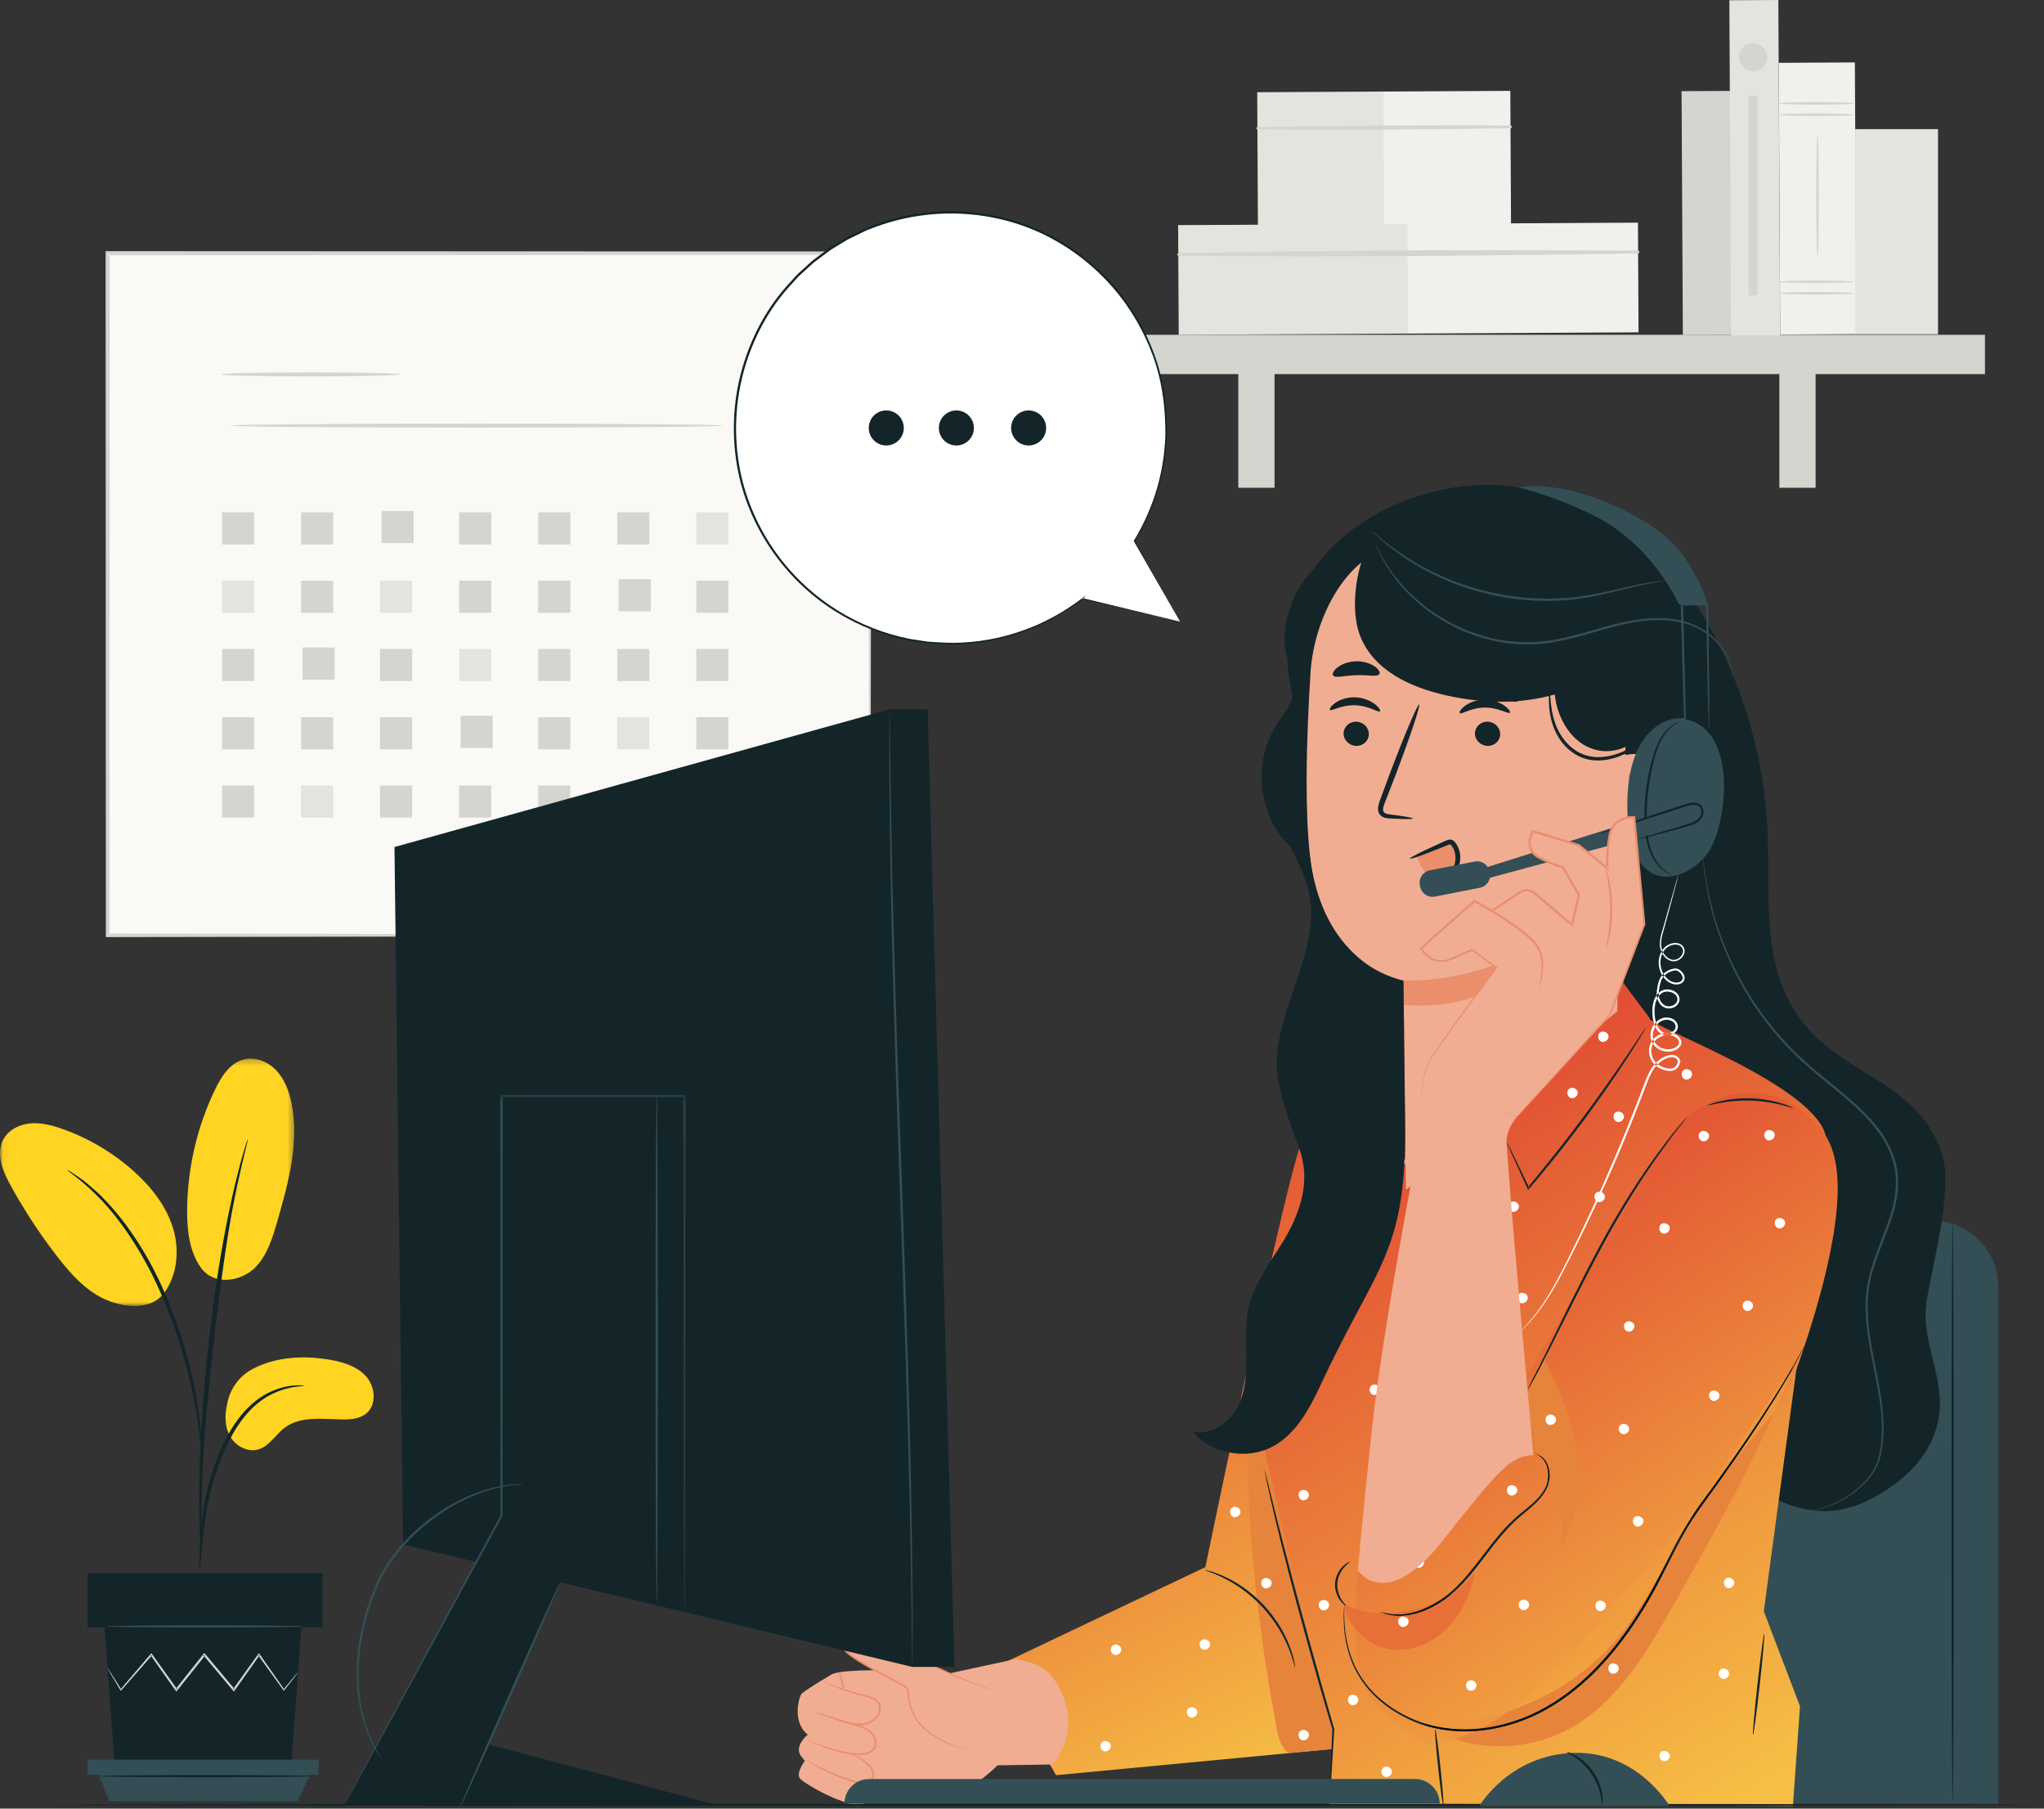 <?xml version="1.0" encoding="UTF-8"?>
<svg width="338px" height="299px" viewBox="0 0 338 299" version="1.1" xmlns="http://www.w3.org/2000/svg" xmlns:xlink="http://www.w3.org/1999/xlink">
    <rect x="0" y="0" width="338" height="299" fill="#333333" stroke="none"/>
    <!-- Generator: Sketch 64 (93537) - https://sketch.com -->
    <title>Group 6</title>
    <desc>Created with Sketch.</desc>
    <defs>
        <polygon id="path-1" points="0.044 0.254 48.658 0.254 48.658 41.162 0.044 41.162"></polygon>
        <linearGradient x1="71.068%" y1="100%" x2="38.958%" y2="-11.128%" id="linearGradient-3">
            <stop stop-color="#F6BE45" offset="0%"></stop>
            <stop stop-color="#DC332E" offset="100%"></stop>
            <stop stop-color="#DC332E" offset="100%"></stop>
        </linearGradient>
        <linearGradient x1="82.118%" y1="100%" x2="33.167%" y2="-11.128%" id="linearGradient-4">
            <stop stop-color="#F6BE45" offset="0%"></stop>
            <stop stop-color="#DC332E" offset="100%"></stop>
            <stop stop-color="#DC332E" offset="100%"></stop>
        </linearGradient>
        <linearGradient x1="86.682%" y1="100%" x2="30.775%" y2="-11.128%" id="linearGradient-5">
            <stop stop-color="#F6BE45" offset="0%"></stop>
            <stop stop-color="#DC332E" offset="100%"></stop>
            <stop stop-color="#DC332E" offset="100%"></stop>
        </linearGradient>
        <polygon id="path-6" points="0.308 0.439 56.734 0.439 56.734 118.349 0.308 118.349"></polygon>
    </defs>
    <g id="Page-1" stroke="none" stroke-width="1" fill="none" fill-rule="evenodd">
        <g id="Artboard" transform="translate(-2433, -1315)">
            <g id="Group-6" transform="translate(2433, 1315)">
                <g id="Group">
                    <polygon id="Fill-1" fill="#FAF9F6" points="17.803 154.622 143.841 154.622 143.841 41.86 17.803 41.86"></polygon>
                    <path d="M143.842,154.622 C143.842,154.622 143.821,153.899 143.809,152.529 C143.802,151.146 143.792,149.122 143.777,146.487 C143.76,141.193 143.735,133.454 143.703,123.598 C143.668,103.895 143.617,75.743 143.556,41.861 L143.841,42.146 C107.544,42.161 64.225,42.178 17.815,42.197 L17.803,42.197 L18.14,41.861 C18.126,82.884 18.112,121.488 18.099,154.622 L17.803,154.325 C55.403,154.387 86.873,154.439 108.963,154.475 C120.015,154.509 128.717,154.535 134.675,154.553 C137.643,154.568 139.923,154.58 141.482,154.588 C142.244,154.595 142.827,154.601 143.236,154.605 C143.632,154.61 143.842,154.622 143.842,154.622 C143.842,154.622 143.655,154.633 143.271,154.639 C142.868,154.642 142.296,154.648 141.548,154.655 C140.003,154.663 137.741,154.675 134.799,154.69 C128.856,154.708 120.177,154.735 109.154,154.769 C87.018,154.805 55.482,154.856 17.803,154.919 L17.507,154.919 L17.507,154.622 C17.495,121.488 17.481,82.884 17.466,41.861 L17.466,41.524 L17.815,41.524 C64.225,41.542 107.544,41.559 143.841,41.575 L144.128,41.575 L144.128,41.861 C144.066,75.818 144.016,104.033 143.981,123.779 C143.949,133.607 143.924,141.325 143.907,146.604 C143.892,149.215 143.881,151.22 143.874,152.59 C143.863,153.941 143.842,154.622 143.842,154.622" id="Fill-2" fill="#D4D5CF"></path>
                    <path d="M66.131,61.896 C66.131,62.082 59.497,62.233 51.316,62.233 C43.131,62.233 36.498,62.082 36.498,61.896 C36.498,61.71 43.131,61.559 51.316,61.559 C59.497,61.559 66.131,61.71 66.131,61.896" id="Fill-3" fill="#D4D5CF"></path>
                    <path d="M119.535,70.363 C119.535,70.548 101.31,70.699 78.833,70.699 C56.347,70.699 38.126,70.548 38.126,70.363 C38.126,70.177 56.347,70.026 78.833,70.026 C101.31,70.026 119.535,70.177 119.535,70.363" id="Fill-4" fill="#D4D5CF"></path>
                    <polygon id="Fill-5" fill="#D4D5CF" points="36.715 90.014 42.025 90.014 42.025 84.704 36.715 84.704"></polygon>
                    <polygon id="Fill-6" fill="#D4D5CF" points="49.786 90.014 55.095 90.014 55.095 84.704 49.786 84.704"></polygon>
                    <polygon id="Fill-7" fill="#D4D5CF" points="63.097 89.773 68.407 89.773 68.407 84.463 63.097 84.463"></polygon>
                    <polygon id="Fill-8" fill="#D4D5CF" points="75.927 90.014 81.237 90.014 81.237 84.704 75.927 84.704"></polygon>
                    <polygon id="Fill-9" fill="#D4D5CF" points="88.998 90.014 94.308 90.014 94.308 84.704 88.998 84.704"></polygon>
                    <polygon id="Fill-10" fill="#D4D5CF" points="102.068 90.014 107.379 90.014 107.379 84.704 102.068 84.704"></polygon>
                    <polygon id="Fill-11" fill="#E4E4DE" points="115.139 90.014 120.45 90.014 120.45 84.704 115.139 84.704"></polygon>
                    <polygon id="Fill-12" fill="#E4E4DE" points="36.715 101.303 42.025 101.303 42.025 95.993 36.715 95.993"></polygon>
                    <polygon id="Fill-13" fill="#D4D5CF" points="49.786 101.303 55.095 101.303 55.095 95.993 49.786 95.993"></polygon>
                    <polygon id="Fill-14" fill="#E4E4DE" points="62.856 101.303 68.167 101.303 68.167 95.993 62.856 95.993"></polygon>
                    <polygon id="Fill-15" fill="#D4D5CF" points="75.927 101.303 81.237 101.303 81.237 95.993 75.927 95.993"></polygon>
                    <polygon id="Fill-16" fill="#D4D5CF" points="88.998 101.303 94.308 101.303 94.308 95.993 88.998 95.993"></polygon>
                    <polygon id="Fill-17" fill="#D4D5CF" points="102.31 101.062 107.62 101.062 107.62 95.752 102.31 95.752"></polygon>
                    <polygon id="Fill-18" fill="#D4D5CF" points="115.139 101.303 120.45 101.303 120.45 95.993 115.139 95.993"></polygon>
                    <polygon id="Fill-19" fill="#D4D5CF" points="36.715 112.591 42.025 112.591 42.025 107.282 36.715 107.282"></polygon>
                    <polygon id="Fill-20" fill="#D4D5CF" points="50.027 112.35 55.337 112.35 55.337 107.041 50.027 107.041"></polygon>
                    <polygon id="Fill-21" fill="#D4D5CF" points="62.856 112.591 68.167 112.591 68.167 107.282 62.856 107.282"></polygon>
                    <polygon id="Fill-22" fill="#E4E4DE" points="75.927 112.591 81.237 112.591 81.237 107.282 75.927 107.282"></polygon>
                    <polygon id="Fill-23" fill="#D4D5CF" points="88.998 112.591 94.308 112.591 94.308 107.282 88.998 107.282"></polygon>
                    <polygon id="Fill-24" fill="#D4D5CF" points="102.068 112.591 107.379 112.591 107.379 107.282 102.068 107.282"></polygon>
                    <polygon id="Fill-25" fill="#D4D5CF" points="115.139 112.591 120.45 112.591 120.45 107.282 115.139 107.282"></polygon>
                    <polygon id="Fill-26" fill="#D4D5CF" points="36.715 123.88 42.025 123.88 42.025 118.57 36.715 118.57"></polygon>
                    <polygon id="Fill-27" fill="#D4D5CF" points="49.786 123.88 55.095 123.88 55.095 118.57 49.786 118.57"></polygon>
                    <polygon id="Fill-28" fill="#D4D5CF" points="62.856 123.88 68.167 123.88 68.167 118.57 62.856 118.57"></polygon>
                    <polygon id="Fill-29" fill="#D4D5CF" points="76.168 123.639 81.478 123.639 81.478 118.329 76.168 118.329"></polygon>
                    <polygon id="Fill-30" fill="#D4D5CF" points="88.998 123.88 94.308 123.88 94.308 118.57 88.998 118.57"></polygon>
                    <polygon id="Fill-31" fill="#E4E4DE" points="102.068 123.88 107.379 123.88 107.379 118.57 102.068 118.57"></polygon>
                    <polygon id="Fill-32" fill="#D4D5CF" points="115.139 123.88 120.45 123.88 120.45 118.57 115.139 118.57"></polygon>
                    <polygon id="Fill-33" fill="#D4D5CF" points="36.715 135.169 42.025 135.169 42.025 129.859 36.715 129.859"></polygon>
                    <polygon id="Fill-34" fill="#E4E4DE" points="49.786 135.169 55.095 135.169 55.095 129.859 49.786 129.859"></polygon>
                    <polygon id="Fill-35" fill="#D4D5CF" points="62.856 135.169 68.167 135.169 68.167 129.859 62.856 129.859"></polygon>
                    <polygon id="Fill-36" fill="#D4D5CF" points="75.927 135.169 81.237 135.169 81.237 129.859 75.927 129.859"></polygon>
                    <polygon id="Fill-37" fill="#D4D5CF" points="88.998 135.169 94.308 135.169 94.308 129.859 88.998 129.859"></polygon>
                    <polygon id="Fill-38" fill="#D4D5CF" points="102.31 134.928 107.62 134.928 107.62 129.618 102.31 129.618"></polygon>
                    <polygon id="Fill-39" fill="#D4D5CF" points="115.139 135.169 120.45 135.169 120.45 129.859 115.139 129.859"></polygon>
                    <polyline id="Fill-40" fill="#D4D5CF" points="286.382 55.332 278.281 55.376 278.067 15.072 286.166 15.029 286.382 55.332"></polyline>
                    <polyline id="Fill-41" fill="#E4E4DE" points="228.991 37.384 208.016 37.496 207.896 15.247 228.872 15.134 228.991 37.384"></polyline>
                    <polyline id="Fill-42" fill="#F1F0EC" points="249.867 37.273 228.891 37.385 228.772 15.135 249.748 15.022 249.867 37.273"></polyline>
                    <path d="M207.93,21.391 C221.869,21.506 235.842,21.425 249.78,21.199 C250.067,21.195 250.065,20.755 249.778,20.753 C235.838,20.676 221.865,20.744 207.928,21.01 C207.682,21.014 207.684,21.389 207.93,21.391" id="Fill-43" fill="#D4D5CF"></path>
                    <polyline id="Fill-44" fill="#E4E4DE" points="233.024 55.145 194.917 55.35 194.819 37.217 232.928 37.013 233.024 55.145"></polyline>
                    <polyline id="Fill-45" fill="#F1F0EC" points="270.953 54.942 232.844 55.146 232.748 37.014 270.855 36.81 270.953 54.942"></polyline>
                    <path d="M194.846,42.26 C220.163,42.547 245.568,42.29 270.882,41.885 C271.169,41.88 271.167,41.44 270.88,41.439 C245.562,41.305 220.156,41.32 194.844,41.878 C194.599,41.883 194.601,42.257 194.846,42.26" id="Fill-46" fill="#D4D5CF"></path>
                    <polygon id="Fill-47" fill="#D4D5CF" points="180.595 61.846 328.238 61.846 328.238 55.35 180.595 55.35"></polygon>
                    <polygon id="Fill-48" fill="#D4D5CF" points="204.767 80.639 210.761 80.639 210.761 58.472 204.767 58.472"></polygon>
                    <polygon id="Fill-49" fill="#D4D5CF" points="294.238 80.639 300.232 80.639 300.232 58.472 294.238 58.472"></polygon>
                    <polyline id="Fill-50" fill="#E4E4DE" points="294.367 55.431 286.268 55.474 285.97 0.044 294.07 0 294.367 55.431"></polyline>
                    <polyline id="Fill-51" fill="#F1F0EC" points="306.966 55.239 294.381 55.307 294.14 10.386 306.725 10.319 306.966 55.239"></polyline>
                    <path d="M306.641,18.973 C306.641,19.093 303.823,19.191 300.348,19.191 C296.872,19.191 294.055,19.093 294.055,18.973 C294.055,18.852 296.872,18.754 300.348,18.754 C303.823,18.754 306.641,18.852 306.641,18.973" id="Fill-52" fill="#D4D5CF"></path>
                    <path d="M306.641,17.086 C306.641,17.206 303.823,17.304 300.348,17.304 C296.872,17.304 294.055,17.206 294.055,17.086 C294.055,16.965 296.872,16.868 300.348,16.868 C303.823,16.868 306.641,16.965 306.641,17.086" id="Fill-53" fill="#D4D5CF"></path>
                    <path d="M306.641,48.48 C306.641,48.601 303.823,48.698 300.348,48.698 C296.872,48.698 294.055,48.601 294.055,48.48 C294.055,48.36 296.872,48.262 300.348,48.262 C303.823,48.262 306.641,48.36 306.641,48.48" id="Fill-54" fill="#D4D5CF"></path>
                    <path d="M306.641,46.593 C306.641,46.714 303.823,46.811 300.348,46.811 C296.872,46.811 294.055,46.714 294.055,46.593 C294.055,46.473 296.872,46.375 300.348,46.375 C303.823,46.375 306.641,46.473 306.641,46.593" id="Fill-55" fill="#D4D5CF"></path>
                    <path d="M300.551,42.476 C300.43,42.476 300.333,37.944 300.333,32.354 C300.333,26.764 300.43,22.232 300.551,22.232 C300.671,22.232 300.769,26.764 300.769,32.354 C300.769,37.944 300.671,42.476 300.551,42.476" id="Fill-56" fill="#D4D5CF"></path>
                    <polygon id="Fill-57" fill="#E4E4DE" points="306.777 55.255 320.477 55.255 320.477 21.349 306.777 21.349"></polygon>
                    <path d="M292.229,9.464 C292.229,10.749 291.187,11.791 289.901,11.791 C288.615,11.791 287.573,10.749 287.573,9.464 C287.573,8.178 288.615,7.136 289.901,7.136 C291.187,7.136 292.229,8.178 292.229,9.464" id="Fill-58" fill="#D4D5CF"></path>
                    <polygon id="Fill-59" fill="#D4D5CF" points="289.181 48.842 290.62 48.842 290.62 15.867 289.181 15.867"></polygon>
                    <path d="M41.845,226.277 C45.644,224.316 50.119,224.061 54.337,224.759 C56.604,225.133 58.966,225.811 60.508,227.513 C62.05,229.215 62.342,232.211 60.571,233.674 C59.518,234.545 58.048,234.677 56.68,234.661 C53.378,234.623 49.715,234.041 47.076,236.028 C45.571,237.162 44.569,239.046 42.769,239.604 C41.008,240.149 39.022,239.11 38.089,237.521 C37.155,235.932 37.124,233.946 37.559,232.155 C37.559,232.155 38.017,228.251 41.845,226.277" id="Fill-60" fill="#FFD422"></path>
                    <g id="Group-64" transform="translate(0, 174.753)">
                        <mask id="mask-2" fill="white">
                            <use xlink:href="#path-1"></use>
                        </mask>
                        <g id="Clip-62"></g>
                        <path d="M33.14,34.718 C35.463,38.037 39.979,36.938 42.073,34.913 C44.167,32.887 45.051,29.952 45.857,27.152 C47.698,20.755 49.553,14.045 48.185,7.532 C47.775,5.584 47.047,3.642 45.679,2.197 C44.31,0.753 42.206,-0.107 40.282,0.401 C38.005,1.003 36.59,3.233 35.567,5.355 C32.561,11.59 30.969,18.503 30.946,25.425 C30.934,28.659 31.315,32.049 33.14,34.718" id="Fill-61" fill="#FFD422" mask="url(#mask-2)"></path>
                        <path d="M26.759,39.48 C29.282,36.486 29.76,32.119 28.638,28.368 C27.515,24.617 24.979,21.426 22.056,18.822 C18.629,15.767 14.601,13.39 10.271,11.868 C8.567,11.269 6.77,10.796 4.971,10.967 C3.173,11.139 1.362,12.059 0.523,13.658 C-0.717,16.024 0.472,18.893 1.759,21.234 C4.024,25.358 6.615,29.303 9.499,33.021 C11.819,36.012 14.477,38.963 18.013,40.315 C21.548,41.666 25.221,41.508 27.095,39.055" id="Fill-63" fill="#FFD422" mask="url(#mask-2)"></path>
                    </g>
                    <path d="M32.982,259.529 C33.025,259.532 33.096,258.995 33.192,258.022 C33.299,256.925 33.433,255.546 33.593,253.907 C33.785,252.176 34.037,250.114 34.519,247.871 C34.998,245.632 35.749,243.207 36.713,240.746 C37.711,238.301 38.928,236.078 40.35,234.3 C41.763,232.515 43.405,231.222 44.949,230.477 C46.489,229.716 47.869,229.408 48.823,229.27 C49.785,229.172 50.324,229.095 50.324,229.053 C50.324,229.01 49.785,229.003 48.796,229.03 C47.817,229.095 46.38,229.343 44.758,230.081 C43.13,230.802 41.387,232.115 39.906,233.937 C38.413,235.752 37.151,238.024 36.135,240.514 C35.154,243.016 34.415,245.467 33.957,247.754 C33.5,250.037 33.291,252.121 33.154,253.867 C33.024,255.614 32.974,257.029 32.95,258.007 C32.929,258.985 32.939,259.528 32.982,259.529" id="Fill-65" fill="#132529"></path>
                    <path d="M33.266,256.363 C33.287,256.362 33.3,256.121 33.306,255.663 C33.305,255.138 33.303,254.475 33.301,253.662 C33.296,251.927 33.297,249.414 33.39,246.311 C33.544,240.105 34.078,233.426 35.11,224.01 C36.087,215.155 37.399,204.851 38.783,198.152 C39.081,196.628 39.379,195.256 39.661,194.057 C39.929,192.852 40.158,191.816 40.38,190.975 C40.57,190.186 40.724,189.542 40.846,189.031 C40.947,188.585 40.99,188.346 40.969,188.341 C40.949,188.335 40.865,188.561 40.726,188.997 C40.573,189.5 40.382,190.135 40.146,190.914 C39.887,191.746 39.624,192.777 39.322,193.975 C39.008,195.171 38.678,196.539 38.353,198.06 C36.984,204.13 35.533,212.614 34.491,222.053 C33.457,231.489 32.991,240.081 32.95,246.303 C32.913,249.413 32.979,251.931 33.059,253.669 C33.109,254.481 33.149,255.142 33.181,255.668 C33.215,256.125 33.244,256.364 33.266,256.363" id="Fill-66" fill="#132529"></path>
                    <path d="M33.308,239.793 C33.35,239.791 33.343,239.048 33.292,237.702 C33.215,236.359 33.031,234.418 32.653,232.04 C32.251,229.668 31.691,226.85 30.811,223.789 C30.43,222.39 29.533,219.037 27.361,214.027 C24.499,207.239 20.612,201.689 17.23,198.251 C16.436,197.339 15.552,196.68 14.846,196.035 C14.48,195.726 14.157,195.418 13.827,195.174 C13.496,194.945 13.188,194.733 12.903,194.536 C11.789,193.775 11.166,193.373 11.143,193.409 C11.043,193.546 13.636,195.071 16.911,198.555 C20.172,202.031 23.952,207.543 26.79,214.274 C28.373,217.926 29.476,221.182 30.259,223.947 C31.164,226.978 31.765,229.766 32.219,232.115 C32.651,234.469 32.9,236.391 33.051,237.722 C33.175,239.055 33.264,239.794 33.308,239.793" id="Fill-67" fill="#132529"></path>
                    <polyline id="Fill-68" fill="#132529" points="17.291 269.023 18.951 291.772 48.175 291.772 49.836 269.023 17.291 269.023"></polyline>
                    <polygon id="Fill-69" fill="#132529" points="14.468 269.023 53.322 269.023 53.322 260.057 14.468 260.057"></polygon>
                    <polygon id="Fill-70" fill="#334F55" points="14.468 293.386 52.68 293.386 52.68 290.901 14.468 290.901"></polygon>
                    <polyline id="Fill-71" fill="#334F55" points="18.083 297.761 16.294 293.386 51.289 293.386 49.201 297.761 18.083 297.761"></polyline>
                    <path d="M49.293,276.458 C49.299,276.463 49.253,276.534 49.157,276.667 C49.041,276.821 48.897,277.012 48.72,277.246 C48.305,277.777 47.735,278.507 47.017,279.425 L46.942,279.522 L46.868,279.421 C45.798,277.94 44.369,275.963 42.686,273.635 L42.927,273.635 C41.683,275.398 40.297,277.359 38.809,279.466 L38.68,279.649 L38.535,279.477 C37.016,277.669 35.365,275.705 33.652,273.667 L33.934,273.663 C33.849,273.77 33.756,273.885 33.665,274.001 C32.15,275.899 30.684,277.738 29.298,279.475 L29.152,279.657 L29.018,279.467 C27.535,277.37 26.151,275.411 24.898,273.638 L25.138,273.65 C23.107,275.963 21.386,277.925 20.063,279.431 L19.973,279.533 L19.905,279.418 C19.236,278.294 18.703,277.399 18.317,276.749 C18.15,276.459 18.016,276.225 17.909,276.038 C17.819,275.875 17.776,275.79 17.784,275.785 C17.792,275.779 17.85,275.856 17.955,276.01 C18.073,276.19 18.221,276.415 18.406,276.694 C18.811,277.331 19.371,278.211 20.073,279.314 L19.915,279.302 C21.215,277.777 22.909,275.792 24.907,273.45 L25.033,273.302 L25.147,273.462 C26.411,275.225 27.808,277.176 29.303,279.265 L29.024,279.257 C30.406,277.516 31.869,275.676 33.38,273.775 C33.472,273.658 33.564,273.543 33.649,273.437 L33.788,273.262 L33.931,273.434 C35.639,275.475 37.285,277.443 38.8,279.254 L38.527,279.265 C40.03,277.169 41.429,275.217 42.686,273.465 L42.808,273.294 L42.927,273.465 C44.574,275.817 45.973,277.816 47.021,279.312 L46.872,279.307 C47.618,278.413 48.211,277.702 48.643,277.184 C48.835,276.962 48.991,276.781 49.117,276.635 C49.227,276.513 49.286,276.453 49.293,276.458" id="Fill-72" fill="#D4D5CF"></path>
                    <path d="M50.242,268.873 C50.242,268.973 42.919,269.055 33.888,269.055 C24.855,269.055 17.534,268.973 17.534,268.873 C17.534,268.773 24.855,268.692 33.888,268.692 C42.919,268.692 50.242,268.773 50.242,268.873" id="Fill-73" fill="#334F55"></path>
                    <path d="M51.719,293.631 C51.719,293.732 43.761,293.813 33.946,293.813 C24.127,293.813 16.171,293.732 16.171,293.631 C16.171,293.531 24.127,293.449 33.946,293.449 C43.761,293.449 51.719,293.531 51.719,293.631" id="Fill-74" fill="#132529"></path>
                    <path d="M330.447,298.174 L240.577,298.174 L240.577,212.774 C240.577,206.709 245.493,201.792 251.559,201.792 L319.465,201.792 C325.53,201.792 330.447,206.709 330.447,212.774 L330.447,298.174" id="Fill-75" fill="#334F55"></path>
                    <path d="M322.892,202.284 C322.996,202.284 323.081,223.74 323.081,250.202 C323.081,276.673 322.996,298.125 322.892,298.125 C322.787,298.125 322.702,276.673 322.702,250.202 C322.702,223.74 322.787,202.284 322.892,202.284" id="Fill-76" fill="#132529"></path>
                    <path d="M278.616,97.159 C286.851,108.896 291.651,123.013 292.276,137.336 C292.699,146.994 291.399,157.285 295.982,165.796 C302.557,178.005 316.784,177.59 321.14,190.756 C323.033,196.481 319.542,209.084 318.6,215.041 C317.53,221.812 321.671,227.497 320.602,234.269 C319.62,240.475 314.976,244.906 309.396,247.795 C304.432,250.366 299.844,250.435 294.678,248.297 C284.839,244.223 276.648,239.923 269.637,231.906 C259.794,220.652 256.82,205.068 255.138,190.211 C251.431,157.456 252.182,124.199 257.367,91.645 L278.616,97.159" id="Fill-77" fill="#132529"></path>
                    <path d="M299.661,249.682 C299.661,249.682 299.767,249.648 299.978,249.603 C300.188,249.552 300.506,249.504 300.909,249.381 C301.718,249.166 302.906,248.781 304.308,248.022 C305.702,247.268 307.353,246.157 308.8,244.421 C309.514,243.554 310.167,242.519 310.555,241.307 C310.924,240.095 311.091,238.732 311.169,237.317 C311.309,234.471 310.875,231.357 310.228,228.065 C309.595,224.771 308.736,221.255 308.529,217.448 C308.43,215.551 308.513,213.58 308.94,211.627 C309.345,209.669 310.051,207.756 310.786,205.833 C311.525,203.912 312.303,201.97 312.866,199.934 C313.398,197.904 313.726,195.748 313.369,193.619 C313.059,191.487 312.186,189.493 311.013,187.75 C309.843,185.997 308.388,184.485 306.897,183.085 C303.896,180.286 300.649,177.973 297.876,175.377 C292.279,170.222 288.51,164.357 286.129,159.158 C284.942,156.55 284.031,154.113 283.424,151.918 C283.076,150.833 282.878,149.789 282.628,148.848 C282.441,147.892 282.271,147.018 282.117,146.231 C281.885,144.645 281.717,143.414 281.671,142.57 C281.64,142.164 281.615,141.847 281.597,141.615 C281.582,141.4 281.584,141.288 281.584,141.288 C281.584,141.288 281.608,141.397 281.636,141.612 C281.663,141.843 281.699,142.158 281.747,142.563 C281.817,143.402 282.008,144.628 282.262,146.205 C282.425,146.989 282.606,147.857 282.803,148.807 C283.063,149.744 283.27,150.781 283.628,151.858 C284.25,154.038 285.176,156.457 286.371,159.046 C288.772,164.204 292.541,170.017 298.112,175.12 C300.869,177.691 304.122,179.997 307.149,182.814 C308.654,184.224 310.13,185.752 311.325,187.54 C312.523,189.316 313.425,191.368 313.743,193.564 C314.11,195.759 313.771,197.973 313.229,200.033 C312.656,202.097 311.871,204.05 311.132,205.967 C310.397,207.884 309.693,209.778 309.293,211.701 C308.87,213.619 308.784,215.556 308.877,217.431 C309.071,221.194 309.913,224.702 310.536,228.006 C311.171,231.309 311.594,234.451 311.436,237.331 C311.347,238.767 311.174,240.13 310.784,241.381 C310.375,242.627 309.697,243.681 308.961,244.556 C307.475,246.309 305.794,247.411 304.377,248.153 C302.951,248.897 301.747,249.263 300.927,249.454 C300.105,249.65 299.661,249.682 299.661,249.682" id="Fill-78" fill="#334F55"></path>
                    <g id="Group-83" transform="translate(131.418, 178.383)">
                        <path d="M33.061,97.242 L67.903,80.694 C67.903,80.694 81.473,14.807 84.039,9.859 C86.604,4.91 97.33,0.636 97.33,0.636 L95.533,89.855 L92.35,110.435 L43.211,115.09 L33.061,97.242" id="Fill-79" fill="url(#linearGradient-3)"></path>
                        <path d="M3.322,112.851 C3.129,112.844 2.16,113.451 2.973,114.98 C3.785,116.51 9.684,121.568 11.42,119.808 C13.156,118.045 10.505,115.894 10.505,115.894 L3.322,112.851" id="Fill-81" fill="#F1AD92"></path>
                        <path d="M10.755,115.963 C10.755,115.963 17.879,116.861 20.623,117.904 C23.603,119.037 27.231,118.265 29.673,116.609 C32.115,114.955 33.539,113.46 33.539,113.46 L42.628,113.317 C42.628,113.317 46.992,108.794 44.401,102.054 C43.949,100.878 43.462,99.948 42.318,98.507 C41.239,97.339 39.534,96.392 36.588,95.883 L25.789,98.215 C25.789,98.215 9.058,97.02 6.085,98.426 C6.085,98.426 2.347,100.643 1.19,101.573 C0.754,101.923 -0.571,106.18 2.15,108.393 C2.15,108.393 -0.219,110.278 1.064,111.967 L1.679,112.717 C1.679,112.717 0.086,114.779 0.904,115.676 C1.722,116.573 8.88,120.77 11.441,119.769 C14.001,118.769 11.882,116.397 10.755,115.963" id="Fill-82" fill="#F1AD92"></path>
                    </g>
                    <path d="M135.359,283.098 C135.367,283.078 135.68,283.199 136.244,283.414 C136.809,283.629 137.628,283.934 138.655,284.261 C139.168,284.425 139.735,284.591 140.347,284.753 C140.957,284.919 141.624,285.051 142.316,285.274 C142.998,285.502 143.737,285.824 144.278,286.458 C144.79,287.069 145.138,287.982 144.802,288.847 C144.638,289.272 144.294,289.596 143.918,289.797 C143.536,289.994 143.126,290.087 142.728,290.129 C141.926,290.204 141.172,290.103 140.458,290.009 C139.03,289.79 137.787,289.408 136.766,289.047 C135.743,288.685 134.936,288.343 134.379,288.106 C133.824,287.866 133.522,287.722 133.529,287.703 C133.537,287.683 133.854,287.792 134.422,287.998 C134.991,288.202 135.808,288.513 136.833,288.847 C137.856,289.181 139.094,289.538 140.497,289.737 C141.197,289.824 141.947,289.915 142.697,289.839 C143.07,289.799 143.446,289.709 143.779,289.536 C144.106,289.358 144.392,289.086 144.526,288.735 C144.811,288.026 144.519,287.2 144.055,286.645 C143.581,286.079 142.887,285.759 142.229,285.535 C141.563,285.31 140.896,285.169 140.282,284.99 C139.668,284.818 139.102,284.637 138.589,284.46 C137.564,284.106 136.753,283.769 136.2,283.521 C135.648,283.272 135.351,283.116 135.359,283.098" id="Fill-84" fill="#EA8E6C"></path>
                    <path d="M136,277.948 C136.008,277.927 136.319,278.048 136.88,278.266 C137.442,278.483 138.254,278.795 139.273,279.134 C140.292,279.474 141.517,279.843 142.897,280.174 C143.578,280.347 144.363,280.487 145.01,281.028 C145.326,281.295 145.566,281.689 145.63,282.122 C145.698,282.551 145.622,282.994 145.445,283.392 C145.087,284.205 144.334,284.726 143.581,284.979 C142.819,285.241 142.026,285.258 141.31,285.159 C139.868,284.942 138.682,284.425 137.658,284.102 C136.679,283.759 135.868,283.475 135.25,283.259 C134.684,283.054 134.373,282.931 134.38,282.912 C134.386,282.892 134.709,282.977 135.287,283.149 C135.911,283.341 136.732,283.596 137.723,283.902 C138.755,284.202 139.959,284.697 141.344,284.887 C142.036,284.975 142.778,284.95 143.486,284.704 C144.185,284.465 144.862,283.984 145.174,283.272 C145.502,282.57 145.394,281.706 144.819,281.248 C144.265,280.773 143.512,280.616 142.832,280.439 C141.446,280.092 140.219,279.7 139.204,279.333 C138.188,278.965 137.384,278.622 136.835,278.374 C136.287,278.122 135.992,277.965 136,277.948" id="Fill-85" fill="#EA8E6C"></path>
                    <path d="M139.434,279.419 C139.348,279.418 139.3,278.763 139.11,277.987 C138.927,277.209 138.672,276.604 138.748,276.564 C138.815,276.524 139.205,277.097 139.399,277.918 C139.599,278.737 139.512,279.424 139.434,279.419" id="Fill-86" fill="#EA8E6C"></path>
                    <path d="M164.576,279.633 L158.225,277.185 C158.225,277.185 140.587,268.954 140.289,269.399 C139.992,269.845 139.035,269.797 139.245,271.947 C139.454,274.097 149.732,278.433 150.056,279.177 C150.382,279.922 149.839,283.689 153.635,286.387 C157.431,289.085 160.171,289.143 160.171,289.143" id="Fill-87" fill="#F1AD92"></path>
                    <path d="M160.171,289.143 C160.171,289.148 160.119,289.151 160.02,289.148 C159.92,289.143 159.773,289.133 159.58,289.105 C159.196,289.051 158.633,288.937 157.931,288.709 C157.229,288.483 156.391,288.138 155.469,287.637 C154.557,287.126 153.521,286.519 152.545,285.609 C151.567,284.71 150.768,283.414 150.38,281.897 C150.176,281.142 150.104,280.323 150.005,279.525 C149.992,279.424 149.969,279.333 149.942,279.252 C149.921,279.196 149.856,279.146 149.776,279.082 C149.619,278.964 149.439,278.856 149.26,278.748 C148.9,278.536 148.523,278.333 148.142,278.128 C146.612,277.313 144.984,276.489 143.341,275.545 C142.521,275.074 141.694,274.572 140.893,274.001 C140.495,273.711 140.101,273.404 139.743,273.041 C139.563,272.863 139.398,272.659 139.258,272.429 C139.197,272.305 139.135,272.183 139.112,272.033 C139.081,271.89 139.088,271.774 139.075,271.642 C139.054,271.136 139.071,270.591 139.347,270.108 C139.482,269.867 139.708,269.686 139.907,269.546 C140.008,269.475 140.097,269.409 140.151,269.336 C140.17,269.318 140.135,269.342 140.212,269.275 C140.293,269.225 140.308,269.241 140.336,269.236 L140.461,269.245 C140.528,269.259 140.592,269.273 140.653,269.291 C141.609,269.585 142.483,269.969 143.36,270.33 C145.103,271.064 146.768,271.807 148.352,272.519 C151.519,273.945 154.356,275.262 156.733,276.377 C157.329,276.65 157.891,276.935 158.43,277.163 C158.979,277.378 159.498,277.583 159.983,277.773 C160.947,278.155 161.78,278.486 162.47,278.759 C163.134,279.027 163.657,279.239 164.037,279.392 C164.202,279.463 164.335,279.519 164.442,279.564 C164.532,279.605 164.578,279.628 164.576,279.633 C164.574,279.637 164.526,279.623 164.431,279.593 C164.321,279.555 164.184,279.507 164.015,279.448 C163.63,279.307 163.1,279.113 162.427,278.866 C161.732,278.606 160.891,278.291 159.92,277.927 C159.431,277.742 158.909,277.545 158.356,277.337 C157.803,277.11 157.246,276.835 156.646,276.567 C154.246,275.483 151.4,274.197 148.241,272.769 C146.654,272.065 144.988,271.327 143.247,270.599 C142.378,270.242 141.486,269.855 140.575,269.576 L140.411,269.537 L140.353,269.532 L140.344,269.508 L140.333,269.435 L140.313,269.414 C140.512,269.549 140.363,269.458 140.405,269.491 L140.387,269.513 C140.294,269.638 140.178,269.715 140.08,269.786 C139.881,269.929 139.711,270.066 139.602,270.261 C139.379,270.645 139.348,271.146 139.372,271.629 C139.387,271.888 139.399,272.088 139.518,272.284 C139.637,272.479 139.784,272.665 139.955,272.835 C140.293,273.176 140.676,273.476 141.066,273.761 C141.853,274.323 142.672,274.822 143.487,275.292 C145.118,276.235 146.741,277.062 148.271,277.887 C148.654,278.094 149.031,278.3 149.397,278.519 C149.581,278.629 149.762,278.738 149.937,278.872 C150.017,278.937 150.129,279.016 150.186,279.154 C150.226,279.27 150.25,279.379 150.263,279.483 C150.361,280.316 150.424,281.095 150.618,281.836 C150.987,283.313 151.747,284.571 152.691,285.458 C153.629,286.352 154.655,286.973 155.55,287.492 C156.455,288.001 157.278,288.359 157.968,288.6 C158.658,288.842 159.212,288.973 159.59,289.046 C159.779,289.083 159.924,289.104 160.022,289.117 C160.12,289.132 160.171,289.138 160.171,289.143" id="Fill-88" fill="#EA8E6C"></path>
                    <path d="M140.719,289.972 C140.724,289.956 140.972,290.003 141.394,290.169 C141.816,290.333 142.414,290.627 143.057,291.13 C143.375,291.386 143.713,291.679 144.018,292.062 C144.31,292.438 144.608,292.945 144.531,293.547 C144.455,294.153 143.936,294.631 143.356,294.818 C142.755,295.02 142.105,294.924 141.508,294.76 C139.144,294.04 137.087,293.171 135.66,292.412 C134.947,292.032 134.389,291.691 134.015,291.439 C133.641,291.188 133.445,291.033 133.456,291.017 C133.468,290.998 133.684,291.121 134.076,291.341 C134.466,291.561 135.036,291.872 135.755,292.224 C137.191,292.928 139.254,293.763 141.586,294.472 C142.16,294.633 142.754,294.712 143.263,294.541 C143.774,294.379 144.196,293.982 144.26,293.508 C144.333,293.032 144.092,292.571 143.823,292.213 C143.547,291.85 143.223,291.55 142.925,291.293 C141.694,290.278 140.69,290.029 140.719,289.972" id="Fill-89" fill="#EA8E6C"></path>
                    <path d="M213.025,289.811 C211.427,288.454 211.251,286.434 210.868,284.372 C207.714,267.409 205.173,244.989 206.865,227.475 C207.871,237.922 220.479,285.866 220.479,285.866 C220.442,286.443 220.375,287.67 220.296,289.138 L213.025,289.811" id="Fill-90" fill="#E6843C"></path>
                    <path d="M214.173,275.626 C214.096,275.644 213.855,274.369 213.081,272.448 C212.702,271.484 212.148,270.38 211.444,269.209 C210.717,268.053 209.828,266.838 208.761,265.676 C207.681,264.525 206.535,263.549 205.434,262.738 C204.319,261.949 203.259,261.314 202.327,260.865 C200.468,259.951 199.215,259.617 199.239,259.542 C199.246,259.516 199.56,259.592 200.122,259.751 C200.406,259.826 200.749,259.929 201.135,260.086 C201.522,260.237 201.974,260.387 202.442,260.624 C203.402,261.048 204.493,261.668 205.637,262.454 C206.766,263.261 207.94,264.248 209.039,265.418 C210.123,266.601 211.021,267.844 211.742,269.029 C212.441,270.229 212.978,271.362 213.33,272.351 C213.532,272.835 213.648,273.297 213.77,273.694 C213.898,274.091 213.975,274.441 214.029,274.729 C214.146,275.302 214.198,275.621 214.173,275.626" id="Fill-91" fill="#132529"></path>
                    <path d="M225.055,178.12 C225.055,178.12 206.802,218.89 206.802,226.374 C206.802,233.86 220.479,285.866 220.479,285.866 C220.349,287.93 219.816,298.296 219.816,298.296 L296.482,298.558 L297.649,282.078 L291.665,266.373 L297.644,221.979 C297.644,221.979 301.667,196.202 302.025,188.993 C302.473,179.972 271.919,169.517 272.751,168.268 L267.475,161.207 L237.246,185.75 L231.274,168.499 L224.118,175.264 L225.055,178.12" id="Fill-92" fill="url(#linearGradient-4)"></path>
                    <path d="M275.26,188.966 C266.964,203.006 251.776,228.592 251.776,228.592 L224.563,259.619 C224.563,259.619 222.783,275.387 226.343,280.219 C229.904,285.052 236.008,288.358 236.008,288.358 C236.008,288.358 243.192,288.358 252.317,280.728 C261.44,273.099 286.619,241.562 286.619,241.562 L295.266,231.135 C295.266,231.135 305.572,205.807 303.649,192.917 C302.906,187.947 300.791,185.88 297.967,183.601 C290.873,177.876 279.897,181.118 275.26,188.966" id="Fill-93" fill="url(#linearGradient-5)"></path>
                    <path d="M298.462,222.333 C298.467,222.336 298.425,222.433 298.336,222.62 C298.237,222.822 298.104,223.096 297.933,223.447 C297.572,224.17 297.018,225.227 296.262,226.564 C294.76,229.244 292.427,233.029 289.372,237.593 C287.843,239.873 286.133,242.346 284.258,244.975 C282.401,247.618 280.241,250.311 278.483,253.477 C276.678,256.613 275.129,260.1 273.202,263.559 C271.276,267.016 269.002,270.449 266.286,273.658 C263.564,276.858 260.486,279.649 257.119,281.762 C253.765,283.89 250.106,285.268 246.506,285.872 C242.905,286.494 239.356,286.291 236.223,285.436 C234.649,285.023 233.198,284.389 231.874,283.672 C230.546,282.962 229.338,282.149 228.291,281.247 C227.232,280.36 226.321,279.396 225.589,278.389 C224.826,277.402 224.269,276.361 223.801,275.371 C222.908,273.362 222.532,271.491 222.339,269.967 C222.184,268.435 222.175,267.238 222.215,266.43 C222.237,266.04 222.254,265.736 222.268,265.512 C222.281,265.305 222.292,265.199 222.299,265.2 C222.305,265.2 222.307,265.306 222.307,265.514 C222.302,265.738 222.297,266.042 222.291,266.432 C222.276,267.238 222.309,268.429 222.485,269.949 C222.699,271.459 223.093,273.308 223.994,275.283 C224.464,276.256 225.023,277.278 225.781,278.245 C226.51,279.231 227.414,280.174 228.463,281.042 C229.501,281.924 230.696,282.72 232.013,283.416 C233.323,284.117 234.752,284.733 236.305,285.133 C239.395,285.963 242.894,286.151 246.448,285.528 C250.002,284.921 253.608,283.557 256.921,281.448 C260.248,279.355 263.296,276.589 265.998,273.414 C268.694,270.229 270.958,266.815 272.878,263.379 C274.8,259.942 276.357,256.456 278.181,253.303 C279.962,250.119 282.143,247.417 284.004,244.792 C285.888,242.174 287.609,239.712 289.15,237.443 C292.23,232.904 294.596,229.144 296.134,226.49 C296.909,225.167 297.483,224.123 297.865,223.411 C298.05,223.068 298.195,222.8 298.301,222.602 C298.401,222.421 298.456,222.329 298.462,222.333" id="Fill-94" fill="#132529"></path>
                    <path d="M223.201,258.219 C223.233,258.273 222.814,258.511 222.314,259.068 C221.816,259.613 221.261,260.533 221.155,261.657 C221.054,262.781 221.43,263.789 221.82,264.417 C222.209,265.055 222.578,265.365 222.535,265.413 C222.514,265.447 222.071,265.206 221.597,264.565 C221.126,263.939 220.667,262.858 220.778,261.622 C220.895,260.388 221.544,259.408 222.122,258.88 C222.706,258.338 223.186,258.182 223.201,258.219" id="Fill-95" fill="#132529"></path>
                    <path d="M228.205,266.457 C228.21,266.444 228.358,266.479 228.632,266.554 C228.769,266.59 228.936,266.647 229.138,266.693 C229.349,266.732 229.583,266.775 229.842,266.822 C230.901,266.995 232.492,266.975 234.33,266.405 C236.157,265.82 238.202,264.695 240.107,263.009 C242.015,261.323 243.73,259.076 245.522,256.725 C247.308,254.368 249.111,252.15 251.101,250.488 C252.088,249.66 253.058,248.925 253.865,248.135 C254.671,247.353 255.318,246.504 255.68,245.634 C256.362,243.846 255.904,242.166 255.262,241.349 C254.591,240.503 253.915,240.421 253.95,240.369 C253.953,240.358 254.098,240.395 254.373,240.491 C254.631,240.615 255.02,240.826 255.377,241.257 C256.087,242.092 256.616,243.827 255.929,245.731 C255.56,246.663 254.901,247.546 254.085,248.359 C253.268,249.176 252.297,249.926 251.327,250.754 C249.381,252.404 247.608,254.598 245.822,256.955 C244.031,259.304 242.296,261.565 240.337,263.271 C238.385,264.973 236.286,266.096 234.408,266.661 C232.519,267.211 230.887,267.188 229.817,266.968 C229.558,266.907 229.322,266.852 229.11,266.802 C228.909,266.744 228.743,266.674 228.608,266.627 C228.339,266.526 228.201,266.468 228.205,266.457" id="Fill-96" fill="#132529"></path>
                    <path d="M278.952,184.653 C278.962,184.662 278.857,184.813 278.647,185.092 C278.412,185.398 278.103,185.8 277.717,186.301 C276.89,187.334 275.75,188.874 274.361,190.79 C271.611,194.639 268.081,200.152 264.678,206.523 C261.255,212.886 258.42,218.787 256.252,223.001 C255.173,225.111 254.287,226.811 253.648,227.972 C253.341,228.526 253.096,228.97 252.908,229.307 C252.736,229.61 252.64,229.766 252.628,229.76 C252.617,229.755 252.69,229.586 252.841,229.272 C253.012,228.926 253.237,228.471 253.517,227.904 C254.125,226.68 254.973,224.974 256.013,222.881 C258.119,218.639 260.915,212.719 264.345,206.344 C267.754,199.961 271.333,194.451 274.144,190.633 C275.564,188.733 276.739,187.215 277.603,186.209 C278.011,185.725 278.34,185.338 278.588,185.043 C278.817,184.78 278.942,184.646 278.952,184.653" id="Fill-97" fill="#132529"></path>
                    <path d="M224.129,269.324 C223.132,268.139 222.449,266.741 222.307,265.295 C222.421,265.378 222.501,265.416 222.527,265.416 C222.531,265.416 222.534,265.415 222.535,265.413 C222.549,265.398 222.522,265.357 222.466,265.289 C223.019,265.577 223.58,265.815 224.148,266.007 C224.118,267.061 224.108,268.183 224.129,269.324" id="Fill-98" fill="#E77038"></path>
                    <path d="M231.205,272.741 C230.648,272.741 230.089,272.692 229.536,272.591 C227.536,272.225 225.525,270.984 224.129,269.324 C224.108,268.183 224.118,267.061 224.148,266.007 C225.607,266.502 227.114,266.699 228.65,266.699 C228.701,266.699 228.752,266.699 228.803,266.699 C228.894,266.733 228.997,266.769 229.11,266.802 C229.322,266.852 229.558,266.907 229.817,266.968 C230.249,267.056 230.771,267.113 231.366,267.113 C232.245,267.113 233.281,266.989 234.408,266.661 C236.246,266.108 238.296,265.02 240.213,263.378 C241.569,262.449 242.795,261.331 243.837,260.059 C243.15,263.509 241.672,266.881 239.156,269.338 C237.042,271.402 234.133,272.741 231.205,272.741 M231.099,266.918 C230.626,266.918 230.203,266.882 229.842,266.822 C229.583,266.775 229.349,266.732 229.138,266.693 C229.138,266.693 229.138,266.693 229.137,266.693 C230.63,266.654 232.147,266.439 233.676,266.139 C235.054,265.869 236.398,265.426 237.67,264.831 C236.53,265.541 235.393,266.065 234.33,266.405 C233.119,266.781 232.014,266.918 231.099,266.918" id="Fill-99" fill="#E77038"></path>
                    <path d="M222.527,265.416 C222.501,265.416 222.421,265.378 222.307,265.295 C222.305,265.264 222.302,265.232 222.299,265.2 C222.355,265.23 222.411,265.26 222.466,265.289 C222.522,265.357 222.549,265.398 222.535,265.413 C222.534,265.415 222.531,265.416 222.527,265.416" id="Fill-100" fill="#051317"></path>
                    <path d="M231.366,267.113 C230.771,267.113 230.249,267.056 229.817,266.968 C229.558,266.907 229.322,266.852 229.11,266.802 C228.997,266.769 228.894,266.733 228.803,266.699 C228.914,266.698 229.026,266.696 229.137,266.693 C229.138,266.693 229.138,266.693 229.138,266.693 C229.349,266.732 229.583,266.775 229.842,266.822 C230.203,266.882 230.626,266.918 231.099,266.918 C232.014,266.918 233.119,266.781 234.33,266.405 C235.393,266.065 236.53,265.541 237.67,264.831 C238.556,264.418 239.407,263.931 240.213,263.378 C238.296,265.02 236.246,266.108 234.408,266.661 C233.281,266.989 232.245,267.113 231.366,267.113" id="Fill-101" fill="#051317"></path>
                    <path d="M257.929,255.951 C258.741,252.212 258.089,248.179 256.162,244.877 C256.451,243.321 255.979,241.965 255.377,241.257 C255.088,240.908 254.778,240.703 254.533,240.572 C254.364,240.355 254.18,240.151 253.979,239.961 C253.469,237.369 252.497,232.399 252.628,229.76 C252.629,229.761 252.629,229.761 252.629,229.761 C252.643,229.761 252.74,229.604 252.908,229.307 C253.096,228.97 253.341,228.526 253.648,227.972 C254.103,227.144 254.686,226.041 255.373,224.711 C257.823,229.607 260.019,234.712 260.825,240.126 C261.631,245.549 260.927,251.36 257.929,255.951 M255.668,244.86 C255.879,243.445 255.511,241.956 254.69,240.785 C254.869,240.92 255.065,241.102 255.262,241.349 C255.772,241.998 256.165,243.191 255.965,244.549 C255.902,244.448 255.838,244.347 255.773,244.248 L255.668,244.86 M252.63,229.742 C252.66,229.527 253.036,228.788 253.5,227.94 C253.227,228.49 253.009,228.933 252.841,229.272 C252.717,229.531 252.645,229.691 252.63,229.742" id="Fill-102" fill="#E6843C"></path>
                    <path d="M256.162,244.877 C256.098,244.767 256.032,244.658 255.965,244.549 C256.165,243.191 255.772,241.998 255.262,241.349 C255.065,241.102 254.869,240.92 254.69,240.785 C254.639,240.713 254.587,240.641 254.533,240.572 C254.778,240.703 255.088,240.908 255.377,241.257 C255.979,241.965 256.451,243.321 256.162,244.877" id="Fill-103" fill="#051317"></path>
                    <path d="M252.629,229.761 C252.629,229.761 252.629,229.761 252.628,229.76 C252.629,229.755 252.63,229.749 252.63,229.742 C252.645,229.691 252.717,229.531 252.841,229.272 C253.009,228.933 253.227,228.49 253.5,227.94 C254.299,226.477 255.36,224.685 255.36,224.685 C255.365,224.694 255.369,224.703 255.373,224.711 C254.686,226.041 254.103,227.144 253.648,227.972 C253.341,228.526 253.096,228.97 252.908,229.307 C252.74,229.604 252.643,229.761 252.629,229.761" id="Fill-104" fill="#051317"></path>
                    <path d="M255.629,245.087 L255.668,244.86 C255.656,244.935 255.643,245.012 255.629,245.087" id="Fill-105" fill="#A93B44"></path>
                    <path d="M247.978,288.693 C245.424,288.693 242.878,288.295 240.478,287.488 C241.47,287.178 242.601,286.757 243.844,286.185 C244.724,286.13 245.614,286.026 246.506,285.872 C250.106,285.268 253.765,283.89 257.119,281.762 C260.486,279.649 263.564,276.858 266.286,273.658 C269.002,270.449 271.276,267.016 273.202,263.559 C275.129,260.1 276.678,256.613 278.483,253.477 C280.241,250.311 282.401,247.618 284.258,244.975 C285.171,243.695 286.045,242.452 286.877,241.25 L293.512,233.249 C288.705,244.106 282.231,255.654 276.743,265.335 C272.397,272.999 267.718,281.012 260.114,285.462 C256.462,287.601 252.21,288.693 247.978,288.693 M244.714,285.769 C246.208,285.027 247.843,284.072 249.577,282.842 C257.687,280.158 264.962,274.881 269.766,267.807 C271.433,265.351 272.822,263.211 274.118,261.072 C273.718,261.841 273.307,262.611 272.878,263.379 C270.958,266.815 268.694,270.229 265.998,273.414 C263.296,276.589 260.248,279.355 256.921,281.448 C253.608,283.557 250.002,284.921 246.448,285.528 C245.868,285.629 245.29,285.71 244.714,285.769 M280.182,250.097 C280.59,249.393 281.039,248.643 281.52,247.864 C282.414,246.768 283.217,245.78 283.908,244.927 C282.729,246.584 281.426,248.272 280.182,250.097" id="Fill-106" fill="#E6843C"></path>
                    <path d="M240.478,287.488 C238.902,286.959 237.387,286.253 235.975,285.369 C236.057,285.392 236.14,285.414 236.223,285.436 C238.123,285.955 240.177,286.233 242.303,286.233 C242.813,286.233 243.327,286.217 243.844,286.185 C242.601,286.757 241.47,287.178 240.478,287.488 M242.225,285.897 C240.156,285.897 238.157,285.63 236.305,285.133 C235.88,285.024 235.463,284.897 235.056,284.758 C235.051,284.754 235.044,284.75 235.038,284.746 C235.844,284.799 236.649,284.826 237.455,284.826 C241.569,284.826 245.67,284.135 249.577,282.842 C247.843,284.072 246.208,285.027 244.714,285.769 C243.876,285.855 243.045,285.897 242.225,285.897 M281.52,247.864 C286.294,240.11 294.195,229.178 296.072,226.596 C294.532,229.244 292.189,232.964 289.15,237.443 C287.609,239.712 285.888,242.174 284.004,244.792 C283.972,244.837 283.94,244.882 283.908,244.927 C283.217,245.78 282.414,246.768 281.52,247.864 M286.877,241.25 C287.755,239.984 288.587,238.762 289.372,237.593 C292.427,233.029 294.76,229.244 296.262,226.564 C296.282,226.528 296.302,226.493 296.321,226.458 C295.477,228.674 294.532,230.947 293.512,233.249 L286.877,241.25" id="Fill-107" fill="#EF963F"></path>
                    <path d="M242.303,286.233 C240.177,286.233 238.123,285.955 236.223,285.436 C236.14,285.414 236.057,285.392 235.975,285.369 C235.664,285.174 235.357,284.971 235.056,284.758 C235.463,284.897 235.88,285.024 236.305,285.133 C238.157,285.63 240.156,285.897 242.225,285.897 C243.045,285.897 243.876,285.855 244.714,285.769 C245.29,285.71 245.868,285.629 246.448,285.528 C250.002,284.921 253.608,283.557 256.921,281.448 C260.248,279.355 263.296,276.589 265.998,273.414 C268.694,270.229 270.958,266.815 272.878,263.379 C273.307,262.611 273.718,261.841 274.118,261.072 C275.755,258.371 277.242,255.67 278.952,252.335 C279.298,251.659 279.713,250.907 280.182,250.097 C281.426,248.272 282.729,246.584 283.908,244.927 C283.94,244.882 283.972,244.837 284.004,244.792 C285.888,242.174 287.609,239.712 289.15,237.443 C292.189,232.964 294.532,229.244 296.072,226.596 C296.337,226.233 296.482,226.036 296.482,226.036 C296.429,226.177 296.376,226.317 296.321,226.458 C296.302,226.493 296.282,226.528 296.262,226.564 C294.76,229.244 292.427,233.029 289.372,237.593 C288.587,238.762 287.755,239.984 286.877,241.25 C286.045,242.452 285.171,243.695 284.258,244.975 C282.401,247.618 280.241,250.311 278.483,253.477 C276.678,256.613 275.129,260.1 273.202,263.559 C271.276,267.016 269.002,270.449 266.286,273.658 C263.564,276.858 260.486,279.649 257.119,281.762 C253.765,283.89 250.106,285.268 246.506,285.872 C245.614,286.026 244.724,286.13 243.844,286.185 C243.327,286.217 242.813,286.233 242.303,286.233" id="Fill-108" fill="#051317"></path>
                    <path d="M235.038,284.746 C235.031,284.745 235.022,284.744 235.015,284.744 C235.005,284.741 234.995,284.737 234.985,284.733 L234.296,284.195 C234.54,284.385 234.787,284.568 235.038,284.746" id="Fill-109" fill="#A93B44"></path>
                    <path d="M235.015,284.744 C235.009,284.743 235.003,284.743 234.996,284.743 L234.985,284.733 C234.995,284.737 235.005,284.741 235.015,284.744" id="Fill-110" fill="#051317"></path>
                    <path d="M219.816,298.296 C219.808,298.295 219.804,298.218 219.805,298.068 C219.808,297.89 219.812,297.673 219.817,297.405 C219.839,296.789 219.869,295.947 219.908,294.89 C220.009,292.682 220.151,289.584 220.322,285.859 L220.328,285.91 C219.023,281.555 217.499,276.272 215.921,270.566 C213.828,263.001 212.063,256.118 210.876,251.114 C210.282,248.611 209.82,246.583 209.53,245.174 C209.393,244.497 209.283,243.957 209.2,243.551 C209.128,243.18 209.097,242.983 209.11,242.98 C209.123,242.978 209.179,243.168 209.274,243.535 C209.374,243.936 209.507,244.471 209.674,245.142 C210.028,246.575 210.525,248.584 211.135,251.05 C212.389,256.035 214.194,262.903 216.285,270.465 C217.862,276.169 219.364,281.458 220.628,285.821 L220.636,285.849 L220.635,285.873 C220.409,289.597 220.221,292.692 220.087,294.9 C220.014,295.954 219.954,296.795 219.911,297.411 C219.887,297.677 219.868,297.894 219.853,298.07 C219.837,298.22 219.825,298.296 219.816,298.296" id="Fill-111" fill="#132529"></path>
                    <path d="M296.515,183.164 C296.493,183.223 295.73,182.952 294.471,182.64 C293.212,182.326 291.442,182.01 289.467,181.948 C287.49,181.892 285.704,182.101 284.43,182.34 C283.153,182.576 282.377,182.8 282.358,182.741 C282.35,182.716 282.537,182.635 282.882,182.51 C283.226,182.382 283.736,182.231 284.375,182.078 C285.651,181.77 287.466,181.513 289.478,181.57 C291.489,181.632 293.286,181.998 294.541,182.382 C295.17,182.573 295.67,182.753 296.006,182.903 C296.342,183.048 296.524,183.14 296.515,183.164" id="Fill-112" fill="#132529"></path>
                    <path d="M272.23,169.778 C272.241,169.785 272.175,169.915 272.037,170.155 C271.874,170.428 271.67,170.773 271.419,171.196 C270.873,172.095 270.065,173.383 269.042,174.96 C266.987,178.107 264.049,182.395 260.573,186.96 C257.777,190.64 255.068,193.941 252.85,196.528 L252.693,196.71 L252.595,196.494 C251.541,194.182 250.668,192.268 250.035,190.879 C249.753,190.238 249.525,189.719 249.349,189.319 C249.197,188.958 249.122,188.764 249.136,188.757 C249.15,188.751 249.252,188.932 249.431,189.28 C249.626,189.671 249.879,190.178 250.192,190.806 C250.854,192.181 251.768,194.076 252.871,196.365 L252.617,196.331 C254.798,193.718 257.48,190.405 260.272,186.732 C263.742,182.173 266.709,177.918 268.819,174.812 C269.842,173.283 270.682,172.032 271.295,171.117 C271.57,170.709 271.794,170.378 271.972,170.114 C272.131,169.888 272.22,169.771 272.23,169.778" id="Fill-113" fill="#132529"></path>
                    <path d="M289.879,286.853 C289.775,286.843 290.108,283.074 290.622,278.437 C291.137,273.799 291.637,270.05 291.741,270.061 C291.844,270.073 291.512,273.84 290.998,278.479 C290.484,283.116 289.983,286.866 289.879,286.853" id="Fill-114" fill="#132529"></path>
                    <path d="M237.328,285.866 C237.432,285.855 237.82,288.687 238.194,292.192 C238.567,295.697 238.786,298.547 238.682,298.558 C238.579,298.569 238.192,295.738 237.818,292.231 C237.443,288.727 237.225,285.878 237.328,285.866" id="Fill-115" fill="#132529"></path>
                    <path d="M276.108,202.938 C276.013,202.338 275.182,202.008 274.701,202.379 L274.651,202.419 C274.198,202.824 274.37,203.702 274.943,203.906 C275.515,204.109 276.203,203.538 276.108,202.938" id="Fill-116" fill="#FFFFFE"></path>
                    <path d="M268.538,184.485 C268.442,183.885 267.61,183.555 267.129,183.926 L267.081,183.967 C266.627,184.372 266.799,185.249 267.372,185.453 C267.944,185.657 268.632,185.086 268.538,184.485" id="Fill-117" fill="#FFFFFE"></path>
                    <path d="M251.163,199.344 C251.068,198.744 250.236,198.414 249.755,198.784 L249.706,198.825 C249.253,199.23 249.425,200.108 249.998,200.311 C250.57,200.515 251.259,199.944 251.163,199.344" id="Fill-118" fill="#FFFFFE"></path>
                    <path d="M232.381,191.882 C232.286,191.282 231.454,190.952 230.973,191.323 L230.924,191.364 C230.471,191.768 230.643,192.646 231.216,192.85 C231.788,193.054 232.477,192.483 232.381,191.882" id="Fill-119" fill="#FFFFFE"></path>
                    <path d="M229.058,184.528 C228.963,183.927 228.132,183.596 227.651,183.968 L227.602,184.009 C227.149,184.413 227.321,185.291 227.893,185.495 C228.465,185.699 229.154,185.128 229.058,184.528" id="Fill-120" fill="#FFFFFE"></path>
                    <path d="M230.501,176.029 C230.406,175.428 229.574,175.098 229.093,175.47 L229.045,175.51 C228.592,175.915 228.763,176.792 229.336,176.996 C229.908,177.201 230.596,176.629 230.501,176.029" id="Fill-121" fill="#FFFFFE"></path>
                    <path d="M220.099,187.718 C220.004,187.118 219.173,186.788 218.692,187.159 L218.643,187.199 C218.19,187.604 218.362,188.482 218.934,188.686 C219.507,188.889 220.195,188.318 220.099,187.718" id="Fill-122" fill="#FFFFFE"></path>
                    <path d="M244.194,191.089 C244.098,190.49 243.268,190.159 242.786,190.53 L242.738,190.571 C242.284,190.975 242.457,191.853 243.029,192.057 C243.602,192.261 244.289,191.69 244.194,191.089" id="Fill-123" fill="#FFFFFE"></path>
                    <path d="M223.795,206.24 C223.7,205.639 222.869,205.309 222.387,205.68 L222.339,205.72 C221.886,206.126 222.057,207.003 222.63,207.207 C223.202,207.411 223.89,206.839 223.795,206.24" id="Fill-124" fill="#FFFFFE"></path>
                    <path d="M205.122,249.818 C205.026,249.218 204.195,248.888 203.714,249.26 L203.666,249.3 C203.213,249.705 203.384,250.583 203.957,250.786 C204.529,250.991 205.217,250.419 205.122,249.818" id="Fill-125" fill="#FFFFFE"></path>
                    <path d="M211.785,224.685 C211.689,224.085 210.858,223.755 210.377,224.126 L210.328,224.166 C209.875,224.571 210.046,225.449 210.619,225.652 C211.191,225.856 211.88,225.285 211.785,224.685" id="Fill-126" fill="#FFFFFE"></path>
                    <path d="M260.894,180.551 C260.799,179.951 259.968,179.62 259.487,179.992 L259.438,180.032 C258.984,180.437 259.157,181.315 259.729,181.518 C260.302,181.722 260.989,181.151 260.894,180.551" id="Fill-127" fill="#FFFFFE"></path>
                    <path d="M284.332,230.598 C284.237,229.998 283.405,229.668 282.924,230.039 L282.876,230.079 C282.422,230.484 282.594,231.362 283.166,231.566 C283.739,231.77 284.427,231.198 284.332,230.598" id="Fill-128" fill="#FFFFFE"></path>
                    <path d="M293.465,187.529 C293.369,186.928 292.538,186.599 292.056,186.97 L292.009,187.011 C291.555,187.416 291.727,188.293 292.299,188.497 C292.872,188.701 293.559,188.129 293.465,187.529" id="Fill-129" fill="#FFFFFE"></path>
                    <path d="M289.879,215.734 C289.783,215.133 288.953,214.804 288.471,215.175 L288.422,215.215 C287.969,215.62 288.141,216.497 288.714,216.701 C289.287,216.905 289.974,216.333 289.879,215.734" id="Fill-130" fill="#FFFFFE"></path>
                    <path d="M269.399,236.099 C269.304,235.499 268.473,235.169 267.992,235.54 L267.942,235.581 C267.489,235.986 267.661,236.863 268.234,237.067 C268.806,237.271 269.495,236.7 269.399,236.099" id="Fill-131" fill="#FFFFFE"></path>
                    <path d="M270.261,219.146 C270.166,218.546 269.334,218.216 268.853,218.587 L268.805,218.627 C268.351,219.032 268.523,219.91 269.095,220.114 C269.668,220.318 270.356,219.746 270.261,219.146" id="Fill-132" fill="#FFFFFE"></path>
                    <path d="M282.617,187.676 C282.522,187.076 281.691,186.745 281.21,187.117 L281.16,187.158 C280.707,187.562 280.88,188.44 281.452,188.644 C282.025,188.848 282.713,188.277 282.617,187.676" id="Fill-133" fill="#FFFFFE"></path>
                    <path d="M265.983,171.25 C265.888,170.65 265.058,170.32 264.576,170.691 L264.527,170.732 C264.074,171.136 264.246,172.014 264.818,172.218 C265.392,172.422 266.079,171.851 265.983,171.25" id="Fill-134" fill="#FFFFFE"></path>
                    <path d="M265.38,197.729 C265.285,197.129 264.454,196.799 263.972,197.17 L263.924,197.21 C263.47,197.615 263.643,198.492 264.215,198.696 C264.788,198.901 265.476,198.329 265.38,197.729" id="Fill-135" fill="#FFFFFE"></path>
                    <path d="M244.145,278.504 C244.05,277.904 243.218,277.574 242.738,277.945 L242.689,277.985 C242.236,278.39 242.407,279.268 242.98,279.472 C243.552,279.676 244.241,279.104 244.145,278.504" id="Fill-136" fill="#FFFFFE"></path>
                    <path d="M219.787,265.221 C219.692,264.621 218.861,264.291 218.38,264.663 L218.331,264.703 C217.878,265.108 218.049,265.985 218.622,266.189 C219.195,266.393 219.882,265.821 219.787,265.221" id="Fill-137" fill="#FFFFFE"></path>
                    <path d="M200.092,271.732 C199.996,271.131 199.166,270.802 198.684,271.173 L198.635,271.212 C198.182,271.618 198.354,272.495 198.927,272.699 C199.499,272.903 200.187,272.331 200.092,271.732" id="Fill-138" fill="#FFFFFE"></path>
                    <path d="M197.984,282.949 C197.888,282.349 197.057,282.019 196.576,282.39 L196.528,282.43 C196.075,282.835 196.246,283.712 196.819,283.917 C197.391,284.121 198.079,283.549 197.984,282.949" id="Fill-139" fill="#FFFFFE"></path>
                    <path d="M216.45,286.707 C216.354,286.106 215.523,285.777 215.042,286.148 L214.993,286.188 C214.539,286.594 214.712,287.471 215.284,287.675 C215.857,287.878 216.545,287.307 216.45,286.707" id="Fill-140" fill="#FFFFFE"></path>
                    <path d="M210.274,261.586 C210.18,260.985 209.349,260.655 208.867,261.026 L208.819,261.068 C208.366,261.472 208.538,262.349 209.11,262.553 C209.683,262.757 210.37,262.187 210.274,261.586" id="Fill-141" fill="#FFFFFE"></path>
                    <path d="M232.931,267.969 C232.835,267.369 232.004,267.038 231.523,267.41 L231.474,267.451 C231.021,267.855 231.193,268.733 231.765,268.936 C232.338,269.141 233.026,268.57 232.931,267.969" id="Fill-142" fill="#FFFFFE"></path>
                    <path d="M286.785,261.544 C286.69,260.944 285.859,260.614 285.378,260.984 L285.329,261.025 C284.876,261.43 285.048,262.308 285.621,262.511 C286.193,262.715 286.88,262.144 286.785,261.544" id="Fill-143" fill="#FFFFFE"></path>
                    <path d="M253.463,293.474 C253.368,292.873 252.537,292.543 252.055,292.915 L252.007,292.955 C251.553,293.36 251.726,294.238 252.298,294.441 C252.871,294.646 253.559,294.074 253.463,293.474" id="Fill-144" fill="#FFFFFE"></path>
                    <path d="M267.675,275.7 C267.58,275.1 266.749,274.77 266.268,275.141 L266.219,275.181 C265.766,275.586 265.938,276.463 266.51,276.667 C267.083,276.871 267.771,276.3 267.675,275.7" id="Fill-145" fill="#FFFFFE"></path>
                    <path d="M276.117,290.155 C276.021,289.555 275.191,289.225 274.709,289.597 L274.661,289.636 C274.207,290.042 274.379,290.919 274.952,291.123 C275.525,291.327 276.212,290.755 276.117,290.155" id="Fill-146" fill="#FFFFFE"></path>
                    <path d="M252.628,214.454 C252.534,213.854 251.702,213.523 251.221,213.895 L251.172,213.936 C250.719,214.34 250.891,215.217 251.463,215.421 C252.036,215.625 252.723,215.055 252.628,214.454" id="Fill-147" fill="#FFFFFE"></path>
                    <path d="M271.742,251.357 C271.647,250.756 270.815,250.427 270.334,250.798 L270.285,250.838 C269.832,251.243 270.004,252.121 270.576,252.325 C271.149,252.529 271.837,251.957 271.742,251.357" id="Fill-148" fill="#FFFFFE"></path>
                    <path d="M265.543,265.336 C265.448,264.735 264.617,264.405 264.136,264.777 L264.087,264.817 C263.634,265.222 263.806,266.1 264.378,266.304 C264.951,266.508 265.638,265.936 265.543,265.336" id="Fill-149" fill="#FFFFFE"></path>
                    <path d="M285.923,276.562 C285.828,275.962 284.997,275.632 284.516,276.003 L284.467,276.044 C284.014,276.449 284.186,277.326 284.758,277.53 C285.331,277.734 286.019,277.163 285.923,276.562" id="Fill-150" fill="#FFFFFE"></path>
                    <path d="M230.156,292.772 C230.06,292.17 229.23,291.841 228.748,292.212 L228.699,292.252 C228.246,292.657 228.419,293.535 228.991,293.739 C229.563,293.943 230.251,293.371 230.156,292.772" id="Fill-151" fill="#FFFFFE"></path>
                    <path d="M183.685,288.531 C183.59,287.931 182.759,287.601 182.278,287.972 L182.229,288.012 C181.775,288.417 181.948,289.295 182.52,289.499 C183.093,289.703 183.781,289.131 183.685,288.531" id="Fill-152" fill="#FFFFFE"></path>
                    <path d="M224.608,280.898 C224.513,280.299 223.682,279.968 223.201,280.34 L223.152,280.38 C222.699,280.785 222.871,281.662 223.443,281.866 C224.016,282.069 224.703,281.499 224.608,280.898" id="Fill-153" fill="#FFFFFE"></path>
                    <path d="M185.409,272.594 C185.314,271.994 184.483,271.663 184.002,272.035 L183.952,272.076 C183.499,272.48 183.672,273.358 184.244,273.562 C184.817,273.766 185.505,273.195 185.409,272.594" id="Fill-154" fill="#FFFFFE"></path>
                    <path d="M250.904,246.241 C250.81,245.64 249.978,245.31 249.497,245.681 L249.449,245.722 C248.996,246.126 249.167,247.004 249.74,247.209 C250.312,247.412 250.999,246.841 250.904,246.241" id="Fill-155" fill="#FFFFFE"></path>
                    <path d="M237.198,206.24 C237.103,205.639 236.271,205.309 235.79,205.68 L235.742,205.72 C235.288,206.126 235.46,207.003 236.032,207.207 C236.605,207.411 237.293,206.839 237.198,206.24" id="Fill-156" fill="#FFFFFE"></path>
                    <path d="M233.774,240.928 C233.678,240.328 232.847,239.998 232.366,240.37 L232.317,240.41 C231.864,240.815 232.035,241.692 232.608,241.896 C233.18,242.1 233.869,241.529 233.774,240.928" id="Fill-157" fill="#FFFFFE"></path>
                    <path d="M228.197,229.613 C228.101,229.013 227.27,228.683 226.789,229.054 L226.74,229.095 C226.287,229.5 226.458,230.377 227.032,230.581 C227.604,230.785 228.292,230.213 228.197,229.613" id="Fill-158" fill="#FFFFFE"></path>
                    <path d="M252.858,265.18 C252.763,264.579 251.932,264.249 251.45,264.62 L251.402,264.66 C250.949,265.065 251.121,265.943 251.693,266.147 C252.266,266.351 252.954,265.779 252.858,265.18" id="Fill-159" fill="#FFFFFE"></path>
                    <path d="M235.474,258.2 C235.379,257.6 234.548,257.27 234.067,257.642 L234.018,257.682 C233.565,258.087 233.737,258.964 234.309,259.168 C234.882,259.373 235.569,258.801 235.474,258.2" id="Fill-160" fill="#FFFFFE"></path>
                    <path d="M242.915,219.896 C242.821,219.296 241.99,218.966 241.508,219.338 L241.46,219.379 C241.007,219.783 241.178,220.661 241.751,220.865 C242.323,221.069 243.011,220.497 242.915,219.896" id="Fill-161" fill="#FFFFFE"></path>
                    <path d="M216.45,247.019 C216.354,246.419 215.523,246.089 215.042,246.459 L214.993,246.5 C214.539,246.905 214.712,247.783 215.284,247.986 C215.857,248.19 216.545,247.619 216.45,247.019" id="Fill-162" fill="#FFFFFE"></path>
                    <path d="M257.3,234.57 C257.205,233.97 256.374,233.64 255.893,234.011 L255.844,234.052 C255.391,234.456 255.562,235.334 256.136,235.537 C256.708,235.742 257.395,235.17 257.3,234.57" id="Fill-163" fill="#FFFFFE"></path>
                    <path d="M295.189,202.076 C295.093,201.475 294.262,201.145 293.78,201.517 L293.732,201.557 C293.278,201.962 293.451,202.839 294.023,203.043 C294.596,203.247 295.283,202.676 295.189,202.076" id="Fill-164" fill="#FFFFFE"></path>
                    <path d="M279.805,177.47 C279.709,176.869 278.878,176.539 278.398,176.91 L278.348,176.951 C277.895,177.356 278.067,178.234 278.64,178.437 C279.212,178.641 279.9,178.07 279.805,177.47" id="Fill-165" fill="#FFFFFE"></path>
                    <path d="M249.99,180.551 C249.894,179.951 249.062,179.62 248.581,179.992 L248.533,180.032 C248.079,180.437 248.251,181.315 248.823,181.518 C249.396,181.722 250.085,181.151 249.99,180.551" id="Fill-166" fill="#FFFFFE"></path>
                    <path d="M219.579,92.227 C213.86,95.866 211.577,103.491 212.667,107.998 C213.217,110.269 214.248,112.554 213.798,114.847 C213.41,116.829 211.985,118.414 210.918,120.129 C207.363,125.848 207.992,133.852 212.399,138.945 C216.806,144.037 224.636,145.812 230.808,143.115" id="Fill-167" fill="#132529"></path>
                    <path d="M216.195,121.987 C202.283,91.39 235.373,76.019 253.429,81.118 C270.398,85.911 277.635,94.355 280.428,105.705 C283.221,117.059 283.087,129.356 278.638,140.17 C276.443,145.501 272.492,150.919 266.765,151.585" id="Fill-168" fill="#132529"></path>
                    <path d="M232.493,196.708 C232.253,182.089 232.083,162.008 232.078,162.091 C232.078,162.091 219.512,160.005 216.908,143.61 C215.614,135.457 216.023,122.089 216.712,111.162 C217.332,101.326 223.849,89.258 233.649,90.295 L264.25,98.03 C267.228,98.344 269.469,100.885 269.41,103.879 L267.416,167.176" id="Fill-169" fill="#F1AD92"></path>
                    <path d="M222.183,121.173 C222.132,122.276 223.023,123.23 224.174,123.306 C225.323,123.381 226.299,122.55 226.35,121.446 C226.402,120.344 225.511,119.389 224.362,119.313 C223.211,119.238 222.236,120.071 222.183,121.173" id="Fill-170" fill="#132529"></path>
                    <path d="M243.907,121.173 C243.855,122.276 244.747,123.23 245.898,123.305 C247.047,123.381 248.023,122.55 248.074,121.446 C248.126,120.344 247.236,119.389 246.086,119.313 C244.935,119.238 243.96,120.071 243.907,121.173" id="Fill-171" fill="#132529"></path>
                    <path d="M219.921,117.354 C220.171,117.637 221.803,116.511 224.065,116.593 C226.324,116.641 227.945,117.86 228.2,117.591 C228.324,117.473 228.075,116.969 227.37,116.419 C226.676,115.872 225.48,115.321 224.07,115.281 C222.662,115.241 221.46,115.721 220.762,116.229 C220.048,116.739 219.796,117.227 219.921,117.354" id="Fill-172" fill="#132529"></path>
                    <path d="M241.393,117.895 C241.656,118.168 243.245,116.982 245.506,116.978 C247.766,116.941 249.431,118.097 249.676,117.82 C249.796,117.696 249.531,117.203 248.802,116.679 C248.089,116.159 246.873,115.654 245.463,115.666 C244.054,115.68 242.87,116.204 242.191,116.738 C241.5,117.275 241.265,117.773 241.393,117.895" id="Fill-173" fill="#132529"></path>
                    <path d="M233.641,135.317 C233.652,135.189 232.244,134.946 229.966,134.654 C229.388,134.595 228.841,134.48 228.744,134.086 C228.608,133.668 228.849,133.045 229.13,132.373 C229.673,130.975 230.241,129.51 230.839,127.974 C233.211,121.71 234.929,116.559 234.675,116.466 C234.423,116.373 232.294,121.375 229.921,127.638 C229.35,129.183 228.804,130.655 228.284,132.064 C228.065,132.72 227.69,133.465 227.985,134.331 C228.14,134.763 228.564,135.076 228.935,135.176 C229.305,135.289 229.631,135.295 229.916,135.312 C232.209,135.436 233.632,135.446 233.641,135.317" id="Fill-174" fill="#132529"></path>
                    <path d="M232.078,162.091 C232.078,162.091 243.107,162.803 254.034,156.235 C254.034,156.235 248.487,167.64 232.078,166.107 L232.078,162.091" id="Fill-175" fill="#EA8E6C"></path>
                    <path d="M240.834,114.677 C241.057,115.292 243.316,115 245.971,115.321 C248.633,115.587 250.772,116.364 251.124,115.812 C251.282,115.549 250.908,114.97 250.043,114.375 C249.185,113.78 247.816,113.214 246.223,113.036 C244.63,112.862 243.17,113.116 242.203,113.509 C241.229,113.902 240.738,114.385 240.834,114.677" id="Fill-176" fill="#132529"></path>
                    <path d="M220.444,111.668 C220.842,112.181 222.401,111.648 224.275,111.624 C226.148,111.533 227.736,111.969 228.101,111.431 C228.262,111.17 228.011,110.656 227.318,110.169 C226.635,109.684 225.491,109.288 224.203,109.327 C222.916,109.368 221.8,109.834 221.148,110.36 C220.486,110.888 220.268,111.417 220.444,111.668" id="Fill-177" fill="#132529"></path>
                    <path d="M266.598,125.462 C266.838,125.345 275.374,121.571 275.474,131.386 C275.574,141.201 265.698,139.277 265.678,138.996 C265.659,138.715 266.598,125.462 266.598,125.462" id="Fill-178" fill="#F1AD92"></path>
                    <path d="M268.639,135.247 C268.682,135.215 268.811,135.365 269.102,135.494 C269.385,135.62 269.871,135.704 270.38,135.508 C271.414,135.116 272.27,133.461 272.299,131.692 C272.315,130.798 272.119,129.949 271.796,129.248 C271.488,128.533 271.019,128.036 270.496,127.949 C269.975,127.834 269.609,128.15 269.492,128.428 C269.362,128.704 269.427,128.899 269.376,128.916 C269.349,128.941 269.164,128.754 269.238,128.348 C269.277,128.153 269.389,127.92 269.618,127.729 C269.851,127.535 270.197,127.434 270.561,127.469 C271.319,127.514 272.007,128.203 272.363,128.973 C272.76,129.745 273.002,130.699 272.983,131.703 C272.941,133.681 271.947,135.542 270.532,135.967 C269.843,136.154 269.265,135.952 268.965,135.723 C268.66,135.484 268.605,135.265 268.639,135.247" id="Fill-179" fill="#EA8E6C"></path>
                    <path d="M230.381,85.454 C224.92,88.275 222.672,99.448 224.931,105.164 C227.191,110.881 233.28,113.673 239.284,114.988 C245.288,116.304 251.175,116.459 257.097,114.812 C257.509,118.795 259.896,122.883 263.759,123.933 C268.875,125.324 274.031,120.64 275.169,115.463 C276.308,110.285 274.602,104.953 272.917,99.927" id="Fill-180" fill="#132529"></path>
                    <path d="M273.688,121.07 C273.712,121.101 273.443,121.356 272.932,121.786 C272.418,122.212 271.666,122.823 270.668,123.493 C269.669,124.155 268.407,124.89 266.851,125.34 C265.316,125.784 263.435,125.946 261.642,125.264 C259.855,124.584 258.534,123.229 257.7,121.856 C256.855,120.465 256.475,119.037 256.287,117.848 C256.104,116.652 256.105,115.675 256.134,115.006 C256.165,114.335 256.225,113.969 256.261,113.97 C256.369,113.968 256.253,115.462 256.682,117.778 C256.915,118.925 257.321,120.283 258.144,121.579 C258.956,122.866 260.206,124.113 261.844,124.733 C263.481,125.359 265.238,125.234 266.712,124.836 C268.199,124.437 269.444,123.763 270.452,123.155 C272.457,121.901 273.63,120.989 273.688,121.07" id="Fill-181" fill="#132529"></path>
                    <path d="M234.309,141.622 C234.639,142.457 234.977,143.304 235.529,144.011 C236.081,144.719 236.89,145.28 237.786,145.322 C238.741,145.368 239.663,144.802 240.196,144.008 C240.729,143.213 240.911,142.223 240.867,141.268 C240.829,140.403 240.434,139.372 239.574,139.271 C239.217,139.228 238.865,139.366 238.531,139.502 C237.027,140.112 235.523,140.722 234.018,141.332" id="Fill-182" fill="#EA8E6C"></path>
                    <path d="M236.112,145.336 C236.135,145.193 237.127,145.596 238.52,145.037 C239.194,144.766 239.933,144.229 240.34,143.384 C240.746,142.55 240.827,141.419 240.399,140.431 C240.299,140.184 240.151,139.958 240.005,139.756 C239.827,139.569 239.859,139.577 239.665,139.606 C239.48,139.656 239.183,139.796 238.942,139.89 C238.69,139.992 238.442,140.093 238.2,140.192 C237.233,140.583 236.359,140.924 235.621,141.201 C234.142,141.753 233.206,142.043 233.163,141.94 C233.119,141.838 233.975,141.363 235.396,140.676 C236.107,140.333 236.958,139.937 237.908,139.509 C238.147,139.402 238.391,139.293 238.639,139.182 C238.902,139.074 239.104,138.956 239.464,138.842 C239.64,138.793 239.89,138.765 240.133,138.862 C240.372,138.959 240.52,139.12 240.631,139.255 C240.832,139.524 241.01,139.8 241.138,140.112 C241.67,141.345 241.541,142.711 241.001,143.722 C240.448,144.756 239.508,145.338 238.71,145.575 C237.897,145.825 237.198,145.765 236.753,145.651 C236.305,145.533 236.095,145.38 236.112,145.336" id="Fill-183" fill="#132529"></path>
                    <path d="M277.605,118.743 C276.599,118.672 268.493,119.721 269.132,134.792 C269.728,148.866 279.602,145.767 282.753,140.468 C285.737,135.448 287.462,119.435 277.605,118.743" id="Fill-184" fill="#334F55"></path>
                    <path d="M282.617,120.523 C282.607,120.524 282.594,120.388 282.579,120.126 C282.567,119.833 282.551,119.453 282.531,118.979 C282.502,117.939 282.461,116.489 282.411,114.687 C282.337,110.986 282.234,105.845 282.115,99.908 L282.297,100.086 C280.96,100.088 279.555,100.09 278.117,100.092 L278.305,99.9 C278.336,101.021 278.368,102.205 278.401,103.406 C278.541,109.061 278.671,114.328 278.78,118.735 L278.784,118.865 L278.658,118.894 C276.778,119.335 275.291,120.429 274.353,121.666 C273.399,122.905 272.925,124.221 272.633,125.301 C272.344,126.39 272.246,127.275 272.191,127.875 C272.164,128.176 272.15,128.407 272.142,128.563 C272.132,128.719 272.127,128.799 272.119,128.799 C272.111,128.8 272.099,128.719 272.092,128.563 C272.085,128.406 272.083,128.173 272.095,127.869 C272.12,127.263 272.189,126.368 272.456,125.257 C272.724,124.154 273.181,122.803 274.147,121.511 C275.094,120.219 276.638,119.057 278.584,118.586 L278.462,118.744 C278.337,114.337 278.185,109.071 278.022,103.416 C277.991,102.215 277.96,101.032 277.93,99.91 L277.925,99.717 L278.117,99.717 C279.555,99.719 280.96,99.721 282.297,99.723 L282.477,99.723 L282.479,99.902 C282.544,105.84 282.601,110.982 282.642,114.683 C282.647,116.486 282.652,117.937 282.655,118.977 C282.65,119.452 282.646,119.832 282.642,120.126 C282.637,120.387 282.628,120.523 282.617,120.523" id="Fill-185" fill="#334F55"></path>
                    <path d="M277.603,99.905 C277.603,99.905 273.365,89.982 263.262,85.086 C258.368,82.715 254.707,81.492 251.159,80.599 C251.159,80.599 257.053,79.199 266.591,83.443 C270.924,85.371 275.29,87.882 278.178,91.645 C280.011,94.035 282.301,98.707 282.297,99.905 L277.603,99.905" id="Fill-186" fill="#334F55"></path>
                    <path d="M251.45,220.044 C251.447,220.04 251.508,219.972 251.631,219.845 C251.752,219.715 251.945,219.535 252.179,219.281 C252.656,218.778 253.34,218.013 254.139,216.956 C254.942,215.901 255.842,214.541 256.788,212.891 C257.735,211.243 258.718,209.301 259.788,207.13 C261.929,202.791 264.408,197.53 266.972,191.502 C268.256,188.489 269.564,185.287 270.865,181.914 C271.186,181.07 271.512,180.217 271.841,179.355 C272.167,178.493 272.502,177.605 273.007,176.782 C273.505,175.957 274.227,175.228 275.116,174.778 C275.557,174.55 276.052,174.378 276.593,174.402 C276.862,174.424 277.137,174.513 277.364,174.682 C277.597,174.849 277.736,175.094 277.854,175.334 L277.878,175.383 L277.865,175.44 C277.793,175.772 277.688,176.111 277.475,176.408 C277.266,176.707 276.926,176.926 276.569,177.001 C275.844,177.149 275.154,176.919 274.543,176.63 C273.231,176.083 272.453,174.528 272.75,173.112 C272.886,172.399 273.33,171.749 273.928,171.339 C274.525,170.925 275.257,170.708 275.991,170.751 C276.71,170.796 277.497,171.09 277.897,171.801 C278.102,172.149 278.08,172.663 277.822,172.985 C277.58,173.314 277.248,173.511 276.901,173.657 C275.674,174.144 274.199,173.715 273.422,172.671 C273.033,172.149 272.87,171.47 272.951,170.84 C273.018,170.205 273.291,169.605 273.705,169.13 C274.118,168.652 274.695,168.305 275.339,168.225 C275.973,168.162 276.647,168.34 277.105,168.831 C277.335,169.074 277.463,169.419 277.453,169.759 C277.45,170.105 277.275,170.434 277.034,170.654 C276.549,171.096 275.882,171.253 275.258,171.132 C274.61,170.996 274.146,170.509 273.845,169.996 C273.545,169.47 273.397,168.891 273.314,168.321 C273.169,167.188 273.184,165.994 273.699,164.934 C273.975,164.422 274.358,163.945 274.936,163.712 C275.502,163.486 276.126,163.545 276.661,163.766 C277.18,163.993 277.698,164.464 277.725,165.11 C277.77,165.74 277.329,166.301 276.803,166.529 C276.284,166.776 275.646,166.788 275.133,166.504 C274.624,166.23 274.279,165.744 274.102,165.23 C273.908,164.72 273.922,164.132 274.002,163.641 C274.068,163.132 274.161,162.623 274.338,162.134 C274.507,161.65 274.801,161.168 275.218,160.851 C275.623,160.529 276.085,160.293 276.586,160.172 C276.829,160.12 277.109,160.07 277.386,160.163 C277.648,160.25 277.866,160.404 278.05,160.586 C278.231,160.77 278.38,160.984 278.477,161.229 C278.576,161.467 278.613,161.769 278.501,162.031 C278.287,162.583 277.675,162.762 277.203,162.75 C276.706,162.757 276.227,162.559 275.84,162.293 C275.061,161.741 274.56,160.888 274.382,160.007 C274.187,159.129 274.287,158.197 274.687,157.422 C274.896,157.04 275.151,156.684 275.502,156.423 C275.848,156.162 276.249,155.998 276.663,155.923 C277.075,155.857 277.521,155.883 277.898,156.097 C278.269,156.306 278.544,156.699 278.565,157.127 C278.593,157.989 277.925,158.666 277.196,158.869 C276.416,159.075 275.667,158.652 275.223,158.127 C274.761,157.591 274.522,156.92 274.477,156.269 C274.415,154.947 274.936,153.835 275.188,152.793 C275.484,151.749 275.754,150.795 275.997,149.934 C276.485,148.231 276.866,146.903 277.129,145.984 C277.258,145.545 277.359,145.205 277.433,144.959 C277.502,144.729 277.548,144.614 277.548,144.614 C277.548,144.614 277.527,144.737 277.469,144.97 C277.405,145.218 277.317,145.562 277.202,146.005 C276.954,146.929 276.597,148.263 276.139,149.974 C275.905,150.837 275.646,151.794 275.362,152.84 C275.114,153.892 274.616,155.012 274.688,156.254 C274.734,156.862 274.964,157.488 275.393,157.979 C275.801,158.46 276.49,158.819 277.134,158.636 C277.764,158.467 278.35,157.833 278.311,157.146 C278.295,156.81 278.071,156.492 277.77,156.324 C277.464,156.152 277.077,156.125 276.707,156.187 C276.339,156.256 275.973,156.407 275.668,156.641 C275.361,156.868 275.123,157.203 274.936,157.549 C274.573,158.26 274.481,159.129 274.667,159.945 C274.835,160.766 275.307,161.548 276.012,162.043 C276.37,162.284 276.77,162.447 277.205,162.442 C277.623,162.449 278.077,162.287 278.21,161.917 C278.357,161.567 278.122,161.113 277.825,160.812 C277.669,160.658 277.484,160.533 277.289,160.469 C277.104,160.404 276.885,160.438 276.659,160.486 C275.773,160.716 274.929,161.319 274.65,162.247 C274.489,162.699 274.399,163.188 274.336,163.683 C274.258,164.19 274.255,164.654 274.422,165.117 C274.58,165.568 274.88,165.98 275.297,166.201 C275.702,166.426 276.226,166.42 276.655,166.214 C277.089,166.019 277.408,165.593 277.373,165.129 C277.36,164.668 276.967,164.289 276.52,164.092 C276.065,163.904 275.523,163.858 275.069,164.044 C274.621,164.217 274.256,164.648 274.021,165.098 C273.56,166.042 273.532,167.187 273.676,168.268 C273.755,168.809 273.897,169.347 274.165,169.812 C274.428,170.266 274.841,170.672 275.334,170.77 C275.831,170.871 276.408,170.728 276.777,170.384 C277.169,170.054 277.173,169.448 276.827,169.081 C276.488,168.707 275.904,168.539 275.38,168.598 C274.853,168.663 274.348,168.958 273.988,169.376 C273.256,170.198 273.044,171.547 273.726,172.448 C274.382,173.346 275.715,173.732 276.759,173.307 C277.053,173.186 277.343,173.005 277.514,172.764 C277.691,172.528 277.704,172.237 277.563,171.977 C277.271,171.441 276.601,171.162 275.969,171.128 C274.682,171.038 273.341,171.923 273.118,173.186 C272.861,174.433 273.534,175.812 274.705,176.294 C275.273,176.57 275.915,176.761 276.486,176.64 C277.073,176.534 277.394,175.964 277.503,175.372 L277.515,175.477 C277.346,175.065 277.001,174.791 276.568,174.767 C276.137,174.747 275.687,174.891 275.282,175.101 C274.457,175.52 273.788,176.188 273.313,176.97 C272.83,177.753 272.499,178.62 272.172,179.48 C271.841,180.342 271.513,181.196 271.189,182.04 C269.879,185.412 268.561,188.616 267.265,191.627 C264.678,197.653 262.171,202.907 259.999,207.236 C258.914,209.4 257.914,211.338 256.947,212.984 C255.982,214.63 255.063,215.986 254.241,217.033 C252.596,219.134 251.45,220.044 251.45,220.044" id="Fill-187" fill="#FFFFFE"></path>
                    <path d="M286.403,111.677 C286.338,111.69 286.434,110.648 285.743,108.992 C285.072,107.365 283.423,105.158 280.531,103.771 C279.095,103.094 277.375,102.665 275.507,102.543 C273.637,102.42 271.624,102.599 269.548,102.998 C265.387,103.762 261.016,105.559 256.122,106.297 C253.67,106.618 251.241,106.603 248.932,106.29 C246.622,105.965 244.46,105.31 242.47,104.537 C238.512,102.903 235.321,100.624 233.06,98.322 C230.786,96.025 229.318,93.828 228.501,92.224 C228.269,91.837 228.099,91.474 227.966,91.153 C227.83,90.843 227.713,90.576 227.614,90.35 C227.529,90.149 227.46,89.986 227.404,89.854 C227.359,89.741 227.338,89.682 227.345,89.679 C227.351,89.677 227.383,89.732 227.44,89.839 C227.505,89.967 227.585,90.125 227.683,90.319 C227.791,90.54 227.919,90.801 228.067,91.104 C228.21,91.418 228.39,91.774 228.63,92.153 C229.481,93.727 230.972,95.882 233.248,98.131 C235.51,100.388 238.683,102.618 242.6,104.214 C244.57,104.968 246.706,105.608 248.984,105.922 C251.262,106.227 253.653,106.238 256.068,105.923 C260.897,105.198 265.274,103.412 269.484,102.655 C271.581,102.262 273.624,102.092 275.528,102.23 C277.431,102.368 279.182,102.82 280.647,103.53 C283.589,104.981 285.238,107.263 285.878,108.936 C286.226,109.776 286.316,110.484 286.384,110.952 C286.393,111.17 286.401,111.348 286.408,111.493 C286.411,111.614 286.41,111.677 286.403,111.677" id="Fill-188" fill="#334F55"></path>
                    <path d="M275.445,96.029 C275.447,96.042 275.268,96.073 274.925,96.121 C274.583,96.168 274.078,96.242 273.432,96.356 C272.138,96.571 270.284,96.983 268.003,97.551 C265.726,98.115 262.994,98.8 259.885,99.124 C256.782,99.452 253.324,99.424 249.759,98.904 C246.192,98.387 242.871,97.435 239.978,96.273 C237.083,95.106 234.603,93.759 232.635,92.46 C231.661,91.799 230.784,91.188 230.05,90.609 C229.329,90.011 228.682,89.529 228.205,89.075 C227.747,88.644 227.38,88.299 227.1,88.036 C226.851,87.796 226.725,87.665 226.732,87.656 C226.742,87.647 226.886,87.758 227.153,87.98 C227.443,88.229 227.824,88.556 228.301,88.963 C228.791,89.399 229.449,89.863 230.178,90.441 C230.921,91.001 231.802,91.593 232.78,92.236 C236.712,94.75 242.715,97.522 249.813,98.529 C253.347,99.045 256.772,99.084 259.85,98.776 C262.931,98.476 265.653,97.823 267.942,97.29 C270.232,96.756 272.103,96.381 273.41,96.21 C274.062,96.119 274.571,96.068 274.917,96.046 C275.263,96.022 275.445,96.016 275.445,96.029" id="Fill-189" fill="#334F55"></path>
                    <path d="M276.526,144.677 C276.522,144.689 276.424,144.66 276.242,144.594 C276.063,144.522 275.8,144.404 275.489,144.204 C274.865,143.815 274.036,143.086 273.364,141.938 C272.684,140.795 272.232,139.248 272.061,137.519 C271.894,135.788 271.893,133.88 272.053,131.887 C272.222,129.894 272.559,128.012 272.986,126.334 C273.409,124.661 273.914,123.157 274.608,122.024 C275.29,120.884 276.116,120.153 276.744,119.77 C277.059,119.575 277.32,119.456 277.502,119.387 C277.683,119.321 277.783,119.297 277.787,119.308 C277.801,119.341 277.415,119.477 276.826,119.892 C276.239,120.302 275.47,121.038 274.838,122.159 C274.196,123.274 273.725,124.752 273.325,126.419 C272.919,128.084 272.596,129.947 272.431,131.919 C272.271,133.888 272.261,135.783 272.408,137.485 C272.557,139.183 272.97,140.687 273.596,141.805 C274.217,142.933 274.989,143.666 275.571,144.082 C276.156,144.506 276.542,144.642 276.526,144.677" id="Fill-190" fill="#132529"></path>
                    <path d="M244.726,146.763 L237.279,148.225 C236.156,148.445 235.068,147.713 234.847,146.591 L234.794,146.317 C234.574,145.195 235.305,144.106 236.427,143.886 L243.874,142.425 C244.996,142.205 246.085,142.935 246.305,144.058 L246.359,144.332 C246.578,145.455 245.848,146.543 244.726,146.763" id="Fill-191" fill="#334F55"></path>
                    <path d="M245.296,143.542 L279.745,132.735 C280.597,132.467 281.505,132.939 281.778,133.789 C282.061,134.672 281.549,135.612 280.654,135.854 L245.427,145.37 L245.296,143.542" id="Fill-192" fill="#334F55"></path>
                    <path d="M270.758,138.792 C270.751,138.767 271.157,138.625 271.899,138.39 C272.705,138.145 273.767,137.821 275.048,137.431 C276.37,137.022 277.993,136.592 279.71,136.03 C280.124,135.869 280.526,135.653 280.838,135.335 C281.137,135.025 281.331,134.579 281.323,134.137 C281.322,133.694 281.04,133.296 280.611,133.151 C280.18,133.007 279.665,133.071 279.171,133.194 C275.167,134.482 271.544,135.648 268.843,136.517 C267.562,136.913 266.502,137.241 265.697,137.489 C264.952,137.71 264.536,137.821 264.527,137.797 C264.519,137.772 264.92,137.614 265.651,137.35 C266.446,137.071 267.494,136.706 268.759,136.263 C271.397,135.367 275.013,134.129 279.078,132.828 C279.604,132.699 280.175,132.611 280.736,132.796 C281.303,132.976 281.704,133.559 281.693,134.129 C281.698,134.691 281.463,135.208 281.095,135.588 C280.728,135.958 280.275,136.189 279.835,136.355 C278.054,136.919 276.466,137.308 275.122,137.688 C273.826,138.032 272.753,138.316 271.939,138.532 C271.186,138.723 270.765,138.817 270.758,138.792" id="Fill-193" fill="#132529"></path>
                    <path d="M214.428,112.405 C215.607,116.545 211.399,120.095 209.918,124.137 C208.486,128.046 209.705,132.425 211.469,136.195 C213.232,139.966 215.554,143.543 216.456,147.607 C218.683,157.626 209.624,168.419 211.349,178.537 C211.978,182.222 213.461,186.069 214.748,189.579 C216.036,193.088 215.945,196.299 214.748,199.839 C212.79,205.635 209.466,208.368 207.125,214.018 C205.927,216.908 206.022,220.144 206.082,223.272 C206.142,226.399 206.12,229.66 204.729,232.46 C203.337,235.262 200.152,237.427 197.131,236.615 C200.292,240.332 206.128,241.443 210.435,239.148 C214.408,237.03 216.63,232.728 218.531,228.647 C227.739,208.89 232.609,207.222 232.357,185.425 C232.34,184.022 232.078,162.192 232.078,162.192 C232.078,162.192 228.63,161.272 226.642,159.901 C216.357,152.803 215.983,140.152 216.065,130.348" id="Fill-194" fill="#132529"></path>
                    <path d="M235.008,178.537 L235.008,186.763 C235.008,186.763 228.68,219.034 226.782,236.961 C224.884,254.89 224.563,259.619 224.563,259.619 C224.563,259.619 229.102,266.701 238.593,254.678 C248.085,242.656 249.772,240.758 253.568,240.547 C253.568,240.547 248.929,190.138 249.139,188.24 C249.351,186.342 250.827,184.654 250.827,184.654 L235.008,178.537" id="Fill-195" fill="#F1AD92"></path>
                    <path d="M247.453,159.976 C247.453,159.976 237.117,173.686 236.273,175.584 C235.43,177.482 235.008,178.537 235.008,178.537 L250.827,184.654 L266.224,167.78 L271.919,152.805 L270.232,135.088 C270.232,135.088 266.856,134.877 266.224,137.83 C265.591,140.783 265.802,143.525 265.802,143.525 L261.076,139.728 L253.463,137.408 C253.463,137.408 251.67,140.361 254.623,141.837 C257.576,143.313 258.42,143.313 258.42,143.313 L261.076,147.954 L259.916,153.153 L254.532,148.105 C253.451,147.092 251.804,146.989 250.606,147.859 L247.127,150.389 L243.867,148.932 L237.539,154.493 L235.008,156.813 C235.008,156.813 236.695,159.976 240.07,158.5 C243.445,157.024 243.445,157.024 243.445,157.024 L247.453,159.976" id="Fill-196" fill="#F1AD92"></path>
                    <path d="M235.008,181.314 C235.008,181.314 234.995,181.165 235.004,180.874 C235.014,180.584 235.039,180.151 235.108,179.587 C235.179,179.024 235.29,178.327 235.503,177.519 C235.738,176.724 236.004,175.779 236.614,174.863 C238.977,171.23 242.703,166.177 247.346,159.898 L247.374,160.083 C246.122,159.164 244.765,158.17 243.361,157.139 L243.501,157.154 C242.82,157.454 242.124,157.76 241.416,158.072 C240.705,158.368 240.009,158.747 239.194,158.937 C238.391,159.121 237.489,159.061 236.724,158.657 C235.95,158.274 235.325,157.645 234.868,156.887 L234.807,156.785 L234.9,156.696 C237.622,154.143 240.646,151.559 243.753,148.803 L243.846,148.72 L243.954,148.784 C244.824,149.298 245.789,149.867 246.763,150.443 L246.577,150.448 C247.657,149.737 248.754,149.015 249.865,148.284 C250.432,147.92 250.953,147.548 251.57,147.183 C252.232,146.845 253.082,146.917 253.685,147.367 C255.773,149.132 257.912,150.938 260.088,152.776 L259.786,152.878 C260.134,151.315 260.512,149.622 260.893,147.913 L260.913,148.047 C260.073,146.58 259.168,145.001 258.256,143.408 L258.42,143.503 C257.92,143.448 257.538,143.297 257.109,143.149 C256.692,142.996 256.279,142.822 255.867,142.637 C255.455,142.455 255.046,142.256 254.636,142.054 C254.431,141.952 254.225,141.819 254.018,141.702 C253.837,141.542 253.624,141.42 253.472,141.223 C252.987,140.71 252.705,139.985 252.741,139.285 C252.756,138.58 252.966,137.921 253.302,137.31 L253.372,137.183 L253.518,137.228 C256.09,138.012 258.629,138.786 261.13,139.549 L261.165,139.56 L261.193,139.582 C262.789,140.864 264.363,142.131 265.917,143.38 L265.617,143.539 C265.518,141.627 265.652,139.746 266.02,137.924 C266.179,136.993 266.732,136.075 267.558,135.588 C268.374,135.083 269.31,134.893 270.242,134.91 L270.393,134.913 L270.409,135.071 C271.002,141.37 271.56,147.303 272.077,152.79 L272.08,152.827 L272.067,152.862 C269.957,158.382 268.043,163.388 266.346,167.827 L266.336,167.85 L266.32,167.868 C261.257,173.379 257.183,177.815 254.365,180.882 C252.961,182.398 251.871,183.576 251.121,184.385 C250.756,184.775 250.475,185.075 250.274,185.287 C250.082,185.489 249.976,185.586 249.976,185.586 C249.976,185.586 250.063,185.472 250.247,185.262 C250.44,185.043 250.713,184.736 251.067,184.336 C251.805,183.515 252.878,182.322 254.26,180.786 C257.057,177.699 261.101,173.238 266.127,167.693 L266.102,167.734 C267.783,163.289 269.679,158.277 271.77,152.749 L271.76,152.821 C271.232,147.335 270.66,141.402 270.054,135.105 L270.22,135.266 C269.378,135.25 268.477,135.436 267.751,135.893 C267.009,136.338 266.53,137.124 266.376,137.997 C266.017,139.779 265.888,141.65 265.986,143.51 L266.008,143.928 L265.686,143.669 C264.13,142.42 262.555,141.156 260.959,139.875 L261.021,139.907 C258.52,139.146 255.98,138.372 253.409,137.589 L253.625,137.506 C253.329,138.041 253.128,138.674 253.118,139.29 C253.088,139.913 253.329,140.516 253.749,140.966 C253.878,141.138 254.075,141.246 254.233,141.39 C254.425,141.498 254.602,141.615 254.804,141.715 C255.21,141.916 255.615,142.113 256.022,142.293 C256.82,142.642 257.678,143.011 258.42,143.125 L258.54,143.144 L258.584,143.221 C259.495,144.814 260.4,146.394 261.239,147.861 L261.276,147.924 L261.259,147.995 C260.877,149.704 260.498,151.396 260.149,152.959 L260.082,153.258 L259.847,153.06 C257.679,151.225 255.55,149.421 253.47,147.66 C252.975,147.289 252.274,147.228 251.73,147.505 C251.188,147.826 250.612,148.229 250.061,148.583 C248.948,149.312 247.851,150.032 246.77,150.74 L246.679,150.801 L246.584,150.745 C245.611,150.168 244.647,149.596 243.779,149.081 L243.98,149.062 C240.869,151.811 237.84,154.387 235.115,156.929 L235.147,156.738 C235.558,157.423 236.156,158.035 236.863,158.381 C237.564,158.754 238.38,158.81 239.13,158.642 C239.875,158.474 240.585,158.098 241.298,157.803 C242.008,157.494 242.704,157.19 243.387,156.893 L243.463,156.86 L243.529,156.909 C244.93,157.946 246.282,158.946 247.53,159.87 L247.638,159.949 L247.558,160.056 C242.89,166.312 239.129,171.345 236.737,174.941 C236.131,175.828 235.854,176.764 235.611,177.549 C235.386,178.346 235.265,179.037 235.183,179.597 C235.102,180.157 235.064,180.588 235.043,180.876 C235.02,181.166 235.008,181.314 235.008,181.314" id="Fill-197" fill="#EA8E6C"></path>
                    <path d="M254.583,163.151 C254.507,163.139 254.787,162.032 254.903,160.236 C254.94,159.344 254.889,158.25 254.404,157.187 C253.922,156.122 252.97,155.196 251.885,154.358 C249.695,152.668 247.583,151.307 246.03,150.371 C245.303,149.943 244.685,149.579 244.176,149.28 C243.737,149.023 243.496,148.875 243.509,148.85 C243.52,148.828 243.783,148.932 244.245,149.149 C244.706,149.365 245.365,149.698 246.163,150.139 C247.76,151.022 249.907,152.355 252.117,154.06 C253.218,154.909 254.22,155.889 254.721,157.044 C255.224,158.195 255.241,159.343 255.169,160.252 C255.093,161.171 254.928,161.894 254.813,162.39 C254.692,162.887 254.608,163.156 254.583,163.151" id="Fill-198" fill="#EA8E6C"></path>
                    <path d="M265.653,156.57 C265.596,156.555 265.749,155.838 265.922,154.673 C266.095,153.507 266.26,151.887 266.247,150.091 C266.229,148.296 266.037,146.678 265.844,145.516 C265.652,144.353 265.486,143.639 265.543,143.623 C265.587,143.611 265.845,144.303 266.106,145.466 C266.37,146.627 266.607,148.266 266.625,150.088 C266.638,151.911 266.428,153.553 266.184,154.719 C265.942,155.886 265.697,156.582 265.653,156.57" id="Fill-199" fill="#EA8E6C"></path>
                    <path d="M195.146,102.773 L187.578,89.434 C190.926,84 192.862,77.602 192.862,70.75 C192.862,51.045 176.888,35.072 157.184,35.072 C137.48,35.072 121.507,51.045 121.507,70.75 C121.507,90.454 137.48,106.428 157.184,106.428 C165.411,106.428 172.983,103.635 179.019,98.957 L179.006,98.972 L195.146,102.773" id="Fill-200" fill="#FFFFFE"></path>
                    <path d="M195.146,102.773 C194.486,102.622 189.308,101.433 178.984,99.064 L178.842,99.031 L178.931,98.915 L178.943,98.899 L179.076,99.031 C177.041,100.606 174.604,102.158 171.738,103.451 C168.87,104.721 165.585,105.759 161.957,106.24 C160.146,106.471 158.254,106.62 156.31,106.524 C155.339,106.469 154.35,106.446 153.352,106.362 C152.362,106.212 151.357,106.06 150.339,105.906 C146.301,105.108 142.173,103.574 138.322,101.184 C134.474,98.803 130.91,95.569 128.054,91.596 C125.203,87.631 123.04,82.928 122.029,77.819 C121.026,72.716 121.11,67.248 122.45,61.955 C123.8,56.682 126.321,51.529 130.094,47.29 L131.55,45.688 C132.029,45.149 132.6,44.705 133.119,44.21 C133.662,43.743 134.151,43.213 134.735,42.8 C135.306,42.373 135.878,41.946 136.446,41.521 C137,41.073 137.612,40.711 138.219,40.348 C138.823,39.982 139.426,39.615 140.027,39.25 C140.66,38.943 141.292,38.636 141.922,38.331 C142.557,38.037 143.168,37.691 143.833,37.48 C149.013,35.424 154.538,34.641 159.818,35.023 C165.101,35.403 170.155,36.918 174.491,39.359 C178.84,41.779 182.509,45.012 185.34,48.622 C188.181,52.235 190.182,56.219 191.422,60.187 C192.653,64.173 192.987,68.127 192.974,71.787 C192.869,75.456 192.203,78.837 191.23,81.804 C190.256,84.775 188.977,87.331 187.655,89.482 L187.657,89.39 C192.46,97.971 194.83,102.207 195.146,102.773 C194.824,102.211 192.403,98.004 187.499,89.479 L187.473,89.433 L187.5,89.387 C188.803,87.239 190.063,84.692 191.018,81.735 C191.971,78.782 192.621,75.422 192.713,71.78 C192.713,68.146 192.371,64.224 191.14,60.274 C189.9,56.342 187.907,52.397 185.086,48.822 C182.273,45.249 178.633,42.054 174.323,39.662 C170.025,37.251 165.021,35.757 159.792,35.386 C154.563,35.012 149.097,35.792 143.973,37.828 C143.314,38.036 142.71,38.38 142.081,38.67 C141.458,38.972 140.834,39.276 140.207,39.58 C139.613,39.942 139.016,40.304 138.418,40.668 C137.817,41.027 137.213,41.384 136.665,41.828 C136.102,42.249 135.537,42.672 134.972,43.094 C134.394,43.503 133.91,44.028 133.372,44.491 C132.86,44.979 132.294,45.418 131.821,45.952 L130.379,47.538 C126.645,51.732 124.151,56.829 122.814,62.047 C121.485,67.283 121.399,72.697 122.386,77.747 C123.383,82.806 125.519,87.462 128.337,91.394 C131.161,95.331 134.685,98.54 138.494,100.907 C142.305,103.283 146.393,104.812 150.396,105.613 C151.405,105.768 152.4,105.922 153.383,106.073 C154.372,106.158 155.353,106.185 156.317,106.242 C158.246,106.343 160.124,106.2 161.922,105.977 C165.524,105.511 168.79,104.492 171.645,103.242 C174.497,101.969 176.927,100.438 178.96,98.882 L179.53,98.446 L179.093,99.014 L179.081,99.029 L179.027,98.88 C189.324,101.367 194.489,102.614 195.146,102.773" id="Fill-201" fill="#132529"></path>
                    <path d="M149.452,70.75 C149.452,72.35 148.155,73.647 146.555,73.647 C144.955,73.647 143.658,72.35 143.658,70.75 C143.658,69.15 144.955,67.853 146.555,67.853 C148.155,67.853 149.452,69.15 149.452,70.75" id="Fill-202" fill="#132529"></path>
                    <path d="M161.044,70.75 C161.044,72.35 159.747,73.647 158.147,73.647 C156.547,73.647 155.251,72.35 155.251,70.75 C155.251,69.15 156.547,67.853 158.147,67.853 C159.747,67.853 161.044,69.15 161.044,70.75" id="Fill-203" fill="#132529"></path>
                    <path d="M172.607,69.302 C173.406,70.687 172.932,72.459 171.547,73.259 C170.161,74.058 168.389,73.584 167.589,72.199 C166.789,70.813 167.264,69.041 168.65,68.241 C170.035,67.442 171.807,67.916 172.607,69.302" id="Fill-204" fill="#132529"></path>
                    <path d="M337.922,298.381 C337.922,298.486 264.111,298.571 173.081,298.571 C82.019,298.571 8.223,298.486 8.223,298.381 C8.223,298.277 82.019,298.192 173.081,298.192 C264.111,298.192 337.922,298.277 337.922,298.381" id="Fill-205" fill="#132529"></path>
                    <path d="M244.63,298.558 C244.63,298.558 249.554,290.148 260.16,289.788 C270.765,289.427 276.067,298.558 276.067,298.558 L244.63,298.558" id="Fill-206" fill="#334F55"></path>
                    <path d="M264.953,298.296 C264.875,298.296 264.856,297.674 264.642,296.712 C264.432,295.752 263.969,294.46 263.129,293.22 C262.285,291.982 261.254,291.074 260.439,290.525 C259.624,289.972 259.053,289.726 259.082,289.654 C259.098,289.606 259.72,289.746 260.613,290.248 C261.503,290.744 262.627,291.661 263.513,292.959 C264.393,294.261 264.831,295.643 264.965,296.653 C265.103,297.668 265.002,298.298 264.953,298.296" id="Fill-207" fill="#132529"></path>
                    <path d="M238.065,298.174 L238.065,298.106 C238.027,295.884 236.215,294.102 233.992,294.102 L143.71,294.102 C141.461,294.102 139.638,295.924 139.638,298.174 L238.065,298.174" id="Fill-208" fill="#334F55"></path>
                    <path d="M65.232,140.028 C65.232,141.927 66.654,255.313 66.654,255.313 L150.868,275.575 L157.833,275.575 L153.401,117.279 L147.069,117.279 L65.232,140.028" id="Fill-209" fill="#132529"></path>
                    <path d="M83.041,250.567 L56.941,298.404 L80.797,298.404 C76.53,297.978 118.573,298.404 118.573,298.404 L80.797,288.388 L92.609,261.557 L91.601,250.567 L83.041,250.567" id="Fill-210" fill="#132529"></path>
                    <polyline id="Fill-211" fill="#132529" points="83.624 259.396 80.797 170.24 106.441 167.78 109.602 262.977 100.441 263.442 83.624 259.396"></polyline>
                    <g id="Group-215" transform="translate(56.633, 180.561)">
                        <mask id="mask-7" fill="white">
                            <use xlink:href="#path-6"></use>
                        </mask>
                        <g id="Clip-213"></g>
                        <path d="M56.553,85.947 C56.553,85.947 56.543,85.807 56.537,85.532 C56.534,85.248 56.528,84.841 56.521,84.31 C56.515,83.223 56.505,81.633 56.492,79.573 C56.48,75.429 56.462,69.406 56.439,61.84 C56.423,46.685 56.4,25.359 56.372,0.629 L56.553,0.81 C47.062,0.812 36.853,0.815 26.295,0.818 L26.484,0.629 C26.484,1.93 26.484,3.334 26.484,4.743 C26.472,28.858 26.462,51.305 26.454,70.005 L26.454,70.045 L26.434,70.08 C18.58,84.48 12.065,96.425 7.508,104.781 C5.225,108.944 3.434,112.21 2.207,114.446 C1.596,115.551 1.126,116.399 0.804,116.982 C0.484,117.554 0.308,117.842 0.308,117.842 C0.308,117.842 0.455,117.538 0.761,116.959 C1.074,116.371 1.53,115.514 2.123,114.4 C3.332,112.154 5.098,108.874 7.347,104.694 C11.876,96.323 18.35,84.355 26.155,69.929 L26.136,70.005 C26.128,51.305 26.117,28.858 26.106,4.743 C26.106,3.334 26.106,1.93 26.106,0.629 L26.106,0.439 L26.295,0.439 C36.853,0.442 47.062,0.445 56.553,0.447 L56.734,0.447 L56.734,0.629 C56.707,25.359 56.683,46.685 56.667,61.84 C56.644,69.406 56.626,75.429 56.614,79.573 C56.601,81.633 56.591,83.223 56.585,84.31 C56.577,84.841 56.572,85.248 56.569,85.532 C56.564,85.807 56.553,85.947 56.553,85.947" id="Fill-212" fill="#334F55" mask="url(#mask-7)"></path>
                        <path d="M35.976,80.996 C36.072,81.039 32.439,89.435 27.864,99.749 C23.289,110.065 19.503,118.39 19.407,118.349 C19.312,118.306 22.943,109.911 27.519,99.595 C32.094,89.282 35.88,80.954 35.976,80.996" id="Fill-214" fill="#334F55" mask="url(#mask-7)"></path>
                    </g>
                    <path d="M150.868,275.575 C150.868,275.575 150.854,275.437 150.847,275.167 C150.841,274.883 150.833,274.485 150.823,273.97 C150.81,272.903 150.792,271.356 150.767,269.369 C150.738,265.373 150.647,259.591 150.507,252.448 C150.235,238.16 149.59,218.43 148.799,196.64 C148.007,174.844 147.406,155.106 147.202,140.816 C147.095,133.671 147.046,127.887 147.061,123.891 C147.068,121.905 147.074,120.357 147.077,119.29 C147.082,118.775 147.088,118.377 147.09,118.093 C147.096,117.823 147.108,117.685 147.108,117.685 C147.108,117.685 147.122,117.823 147.129,118.093 C147.135,118.377 147.143,118.775 147.153,119.29 C147.166,120.357 147.185,121.905 147.209,123.89 C147.239,127.886 147.329,133.667 147.469,140.811 C147.741,155.098 148.386,174.83 149.177,196.627 C149.969,218.416 150.571,238.152 150.775,252.443 C150.881,259.588 150.93,265.371 150.915,269.368 C150.908,271.355 150.903,272.903 150.899,273.97 C150.894,274.485 150.889,274.883 150.886,275.167 C150.881,275.437 150.868,275.575 150.868,275.575" id="Fill-216" fill="#334F55"></path>
                    <path d="M108.593,180.531 C108.697,180.531 108.782,199.494 108.782,222.881 C108.782,246.276 108.697,265.235 108.593,265.235 C108.488,265.235 108.403,246.276 108.403,222.881 C108.403,199.494 108.488,180.531 108.593,180.531" id="Fill-217" fill="#334F55"></path>
                    <path d="M63.215,290.937 C63.205,290.945 63.081,290.771 62.854,290.432 C62.735,290.254 62.596,290.045 62.437,289.803 C62.265,289.558 62.088,289.263 61.914,288.916 C61.128,287.58 60.235,285.489 59.612,282.781 C58.992,280.072 58.781,276.727 59.162,273.075 C59.58,269.429 60.558,265.466 62.308,261.599 C63.19,259.663 64.33,257.907 65.601,256.362 C65.907,255.966 66.222,255.584 66.562,255.23 C66.896,254.869 67.217,254.503 67.553,254.159 C68.252,253.498 68.908,252.82 69.628,252.247 C71.009,251.033 72.47,250.066 73.846,249.189 C74.562,248.797 75.237,248.386 75.918,248.053 C76.608,247.74 77.245,247.383 77.9,247.148 C80.472,246.102 82.685,245.593 84.231,245.461 C84.997,245.333 85.606,245.38 86.011,245.353 C86.419,245.345 86.632,245.347 86.632,245.36 C86.632,245.373 86.419,245.396 86.014,245.429 C85.611,245.481 85.008,245.457 84.25,245.608 C82.721,245.783 80.537,246.327 78.003,247.395 C77.357,247.635 76.73,247.997 76.05,248.312 C75.379,248.648 74.715,249.062 74.01,249.457 C72.654,250.337 71.215,251.304 69.854,252.512 C69.145,253.083 68.499,253.756 67.81,254.411 C67.48,254.753 67.164,255.116 66.836,255.473 C66.5,255.824 66.191,256.202 65.889,256.595 C64.638,258.122 63.518,259.855 62.652,261.758 C60.922,265.578 59.939,269.508 59.509,273.113 C59.113,276.728 59.292,280.037 59.873,282.724 C60.457,285.411 61.303,287.498 62.044,288.846 C62.207,289.196 62.372,289.496 62.533,289.745 C62.681,289.992 62.808,290.207 62.917,290.391 C63.124,290.742 63.226,290.93 63.215,290.937" id="Fill-218" fill="#334F55"></path>
                </g>
            </g>
        </g>
    </g>
</svg>